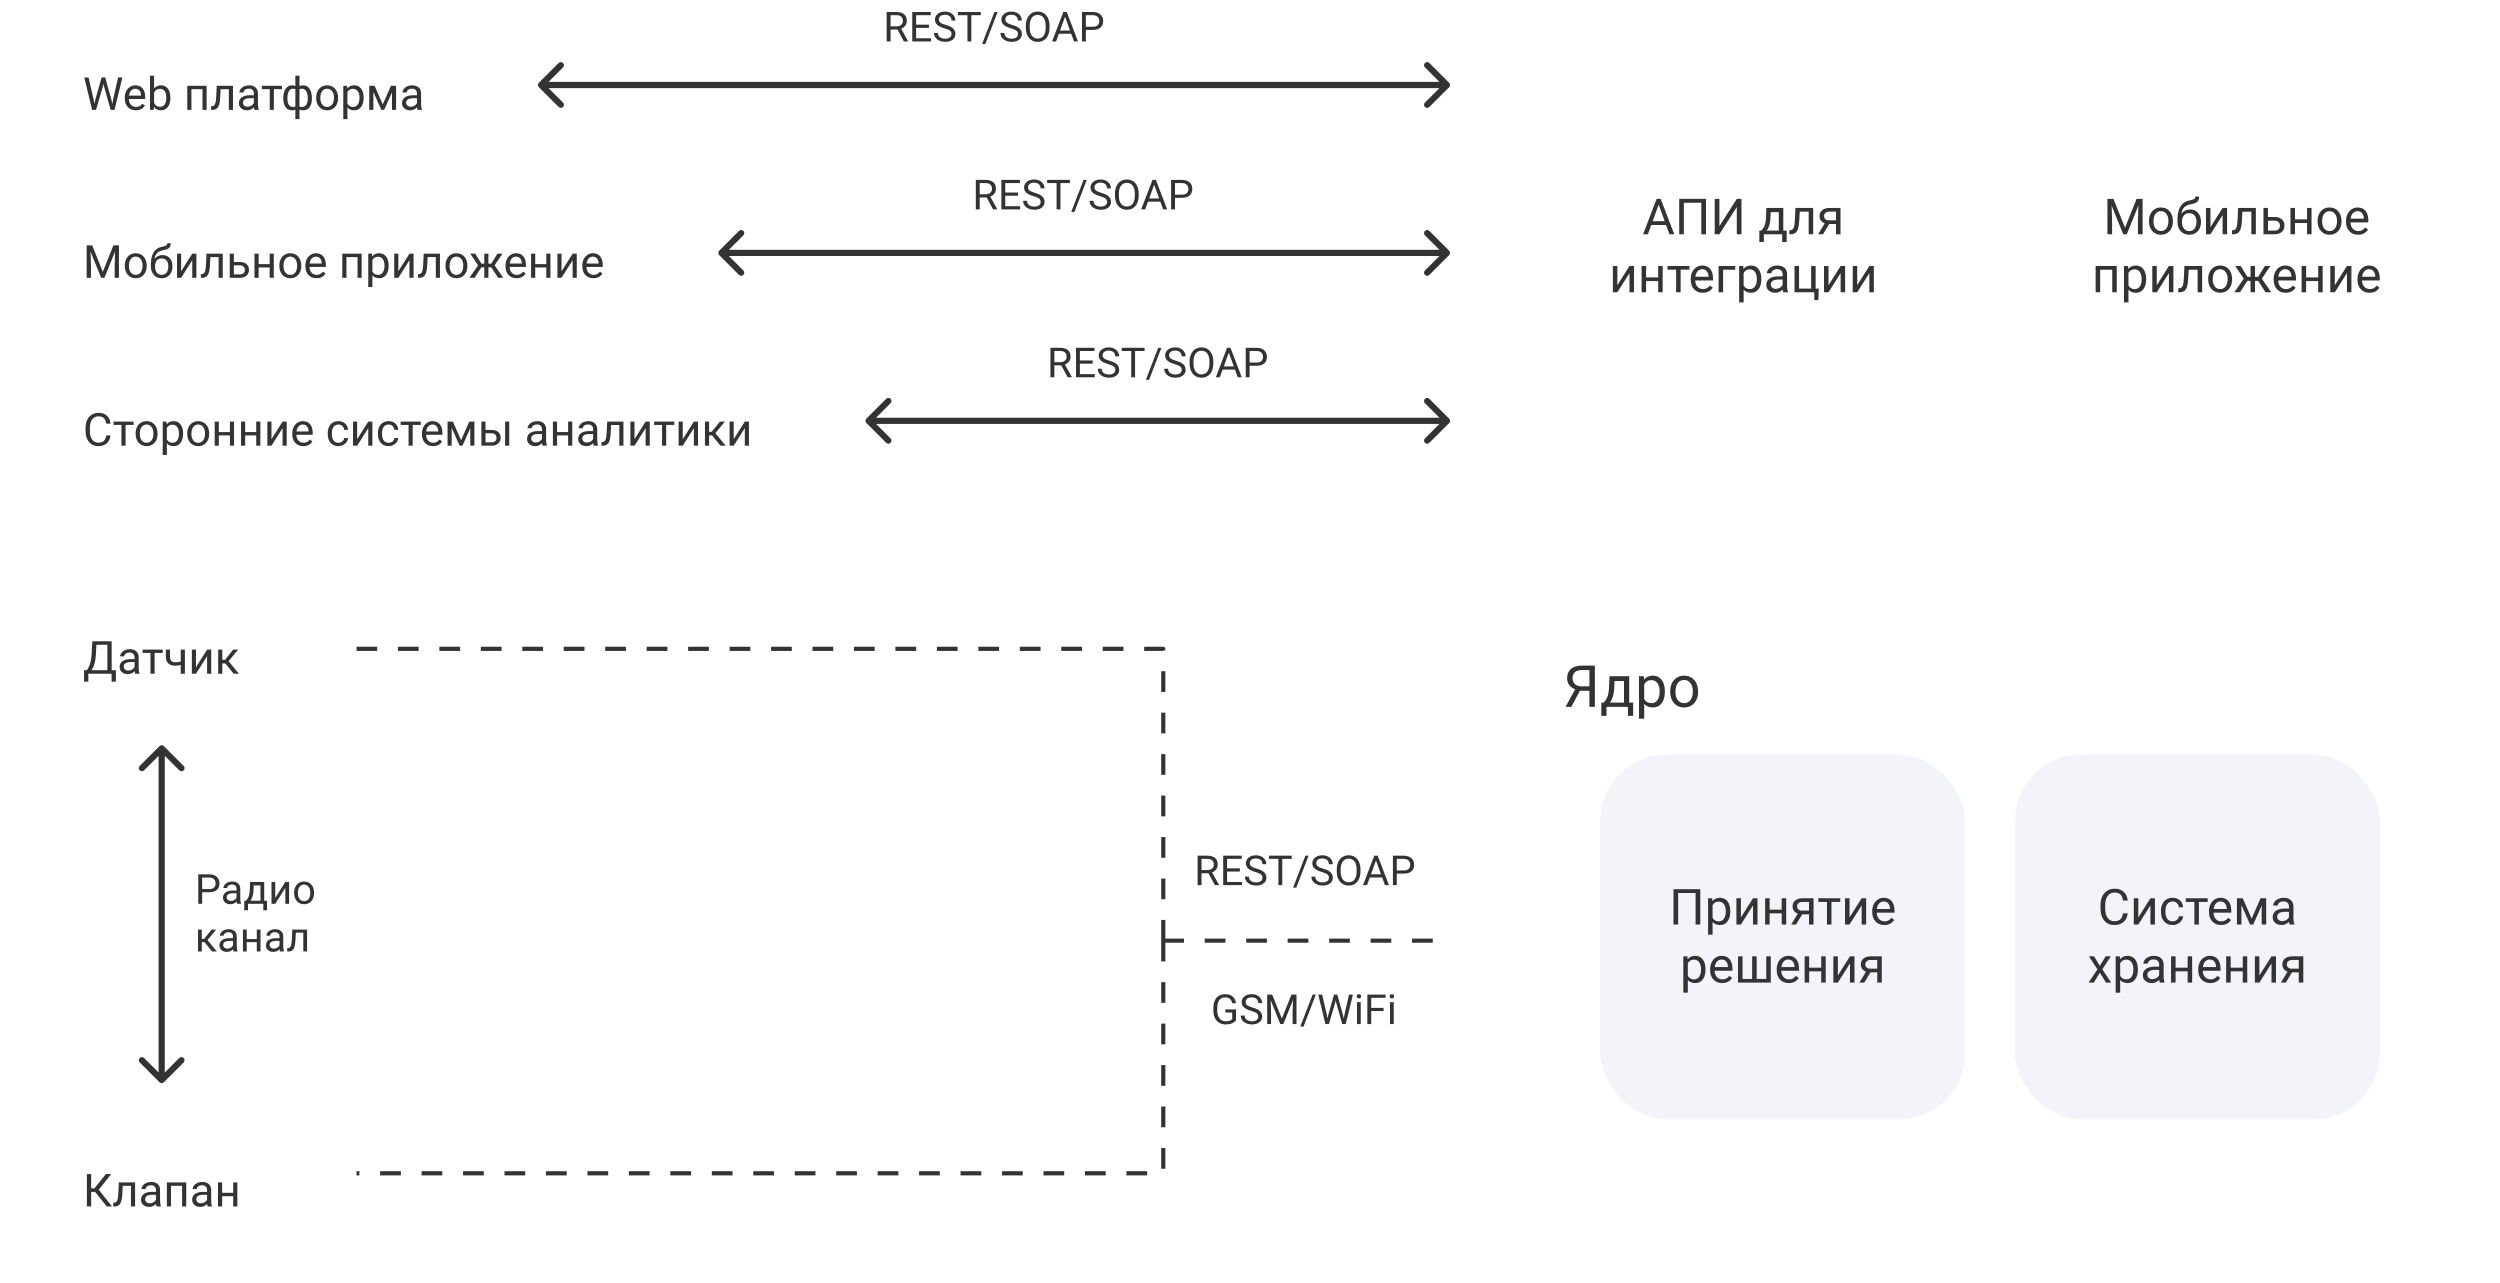 <svg width="1206" height="619" viewBox="0 0 1206 619" fill="none" xmlns="http://www.w3.org/2000/svg">
<g filter="url(#filter0_d_35_2)">
<rect x="16" y="8" width="213" height="58" rx="29" fill="white" shape-rendering="crispEdges"/>
<path d="M45.188 40.069L45.489 42.132L45.93 40.273L49.023 29.359H50.764L53.782 40.273L54.212 42.164L54.545 40.059L56.973 29.359H59.046L55.254 45H53.374L50.151 33.602L49.904 32.41L49.657 33.602L46.316 45H44.437L40.655 29.359H42.718L45.188 40.069ZM65.513 45.215C63.937 45.215 62.655 44.699 61.667 43.668C60.679 42.63 60.185 41.244 60.185 39.511V39.145C60.185 37.992 60.403 36.965 60.84 36.062C61.284 35.153 61.9 34.444 62.688 33.935C63.482 33.42 64.342 33.162 65.266 33.162C66.777 33.162 67.951 33.66 68.789 34.655C69.627 35.651 70.046 37.076 70.046 38.931V39.758H62.172C62.2 40.904 62.533 41.831 63.171 42.54C63.815 43.242 64.632 43.593 65.62 43.593C66.322 43.593 66.916 43.45 67.403 43.163C67.89 42.877 68.316 42.497 68.682 42.024L69.895 42.97C68.921 44.467 67.461 45.215 65.513 45.215ZM65.266 34.795C64.463 34.795 63.79 35.089 63.246 35.676C62.702 36.256 62.365 37.072 62.236 38.125H68.059V37.975C68.001 36.965 67.729 36.184 67.242 35.633C66.755 35.074 66.096 34.795 65.266 34.795ZM82.195 39.317C82.195 41.093 81.787 42.522 80.971 43.603C80.154 44.678 79.059 45.215 77.684 45.215C76.216 45.215 75.08 44.696 74.278 43.657L74.182 45H72.356V28.5H74.343V34.655C75.145 33.66 76.251 33.162 77.662 33.162C79.073 33.162 80.179 33.696 80.981 34.763C81.791 35.83 82.195 37.291 82.195 39.145V39.317ZM80.208 39.092C80.208 37.738 79.947 36.693 79.424 35.955C78.901 35.217 78.149 34.849 77.168 34.849C75.857 34.849 74.916 35.457 74.343 36.675V41.702C74.951 42.92 75.9 43.528 77.189 43.528C78.142 43.528 78.883 43.16 79.413 42.422C79.943 41.684 80.208 40.574 80.208 39.092ZM99.673 45H97.686V35.02H92.336V45H90.338V33.377H99.673V45ZM112.392 33.377V45H110.394V35.02H106.44L106.204 39.371C106.075 41.369 105.739 42.798 105.194 43.657C104.657 44.517 103.801 44.964 102.627 45H101.832V43.249L102.401 43.206C103.046 43.134 103.508 42.762 103.787 42.089C104.066 41.416 104.245 40.17 104.324 38.351L104.539 33.377H112.392ZM122.758 45C122.643 44.771 122.55 44.363 122.479 43.775C121.555 44.735 120.452 45.215 119.17 45.215C118.024 45.215 117.082 44.893 116.345 44.248C115.614 43.596 115.249 42.773 115.249 41.777C115.249 40.567 115.707 39.629 116.624 38.963C117.548 38.29 118.844 37.953 120.513 37.953H122.446V37.04C122.446 36.345 122.239 35.794 121.823 35.386C121.408 34.97 120.796 34.763 119.986 34.763C119.277 34.763 118.683 34.942 118.203 35.3C117.723 35.658 117.483 36.091 117.483 36.6H115.485C115.485 36.02 115.689 35.461 116.098 34.924C116.513 34.38 117.072 33.95 117.773 33.635C118.482 33.32 119.259 33.162 120.104 33.162C121.444 33.162 122.493 33.499 123.252 34.172C124.011 34.838 124.405 35.758 124.434 36.933V42.282C124.434 43.349 124.57 44.198 124.842 44.828V45H122.758ZM119.46 43.485C120.083 43.485 120.674 43.324 121.232 43.002C121.791 42.68 122.196 42.261 122.446 41.745V39.36H120.889C118.454 39.36 117.236 40.073 117.236 41.498C117.236 42.121 117.444 42.608 117.859 42.959C118.275 43.31 118.808 43.485 119.46 43.485ZM136.014 34.988H132.114V45H130.127V34.988H126.303V33.377H136.014V34.988ZM136.658 39.403C136.658 37.463 137.034 35.937 137.786 34.827C138.538 33.717 139.569 33.162 140.88 33.162C141.489 33.162 142.022 33.266 142.48 33.474V28.5H144.468V33.538C144.969 33.287 145.556 33.162 146.229 33.162C147.547 33.162 148.582 33.717 149.334 34.827C150.086 35.937 150.462 37.538 150.462 39.629C150.462 41.34 150.086 42.701 149.334 43.711C148.589 44.721 147.562 45.226 146.251 45.226C145.556 45.226 144.962 45.111 144.468 44.882V49.469H142.48V44.914C142.008 45.122 141.467 45.226 140.858 45.226C139.555 45.226 138.527 44.721 137.775 43.711C137.031 42.701 136.658 41.319 136.658 39.565V39.403ZM148.475 39.403C148.475 37.942 148.224 36.811 147.723 36.009C147.221 35.2 146.53 34.795 145.649 34.795C145.198 34.795 144.804 34.867 144.468 35.01V43.421C144.79 43.543 145.191 43.603 145.671 43.603C146.559 43.603 147.246 43.26 147.733 42.572C148.228 41.885 148.475 40.828 148.475 39.403ZM138.646 39.629C138.646 40.932 138.878 41.921 139.344 42.594C139.809 43.267 140.479 43.603 141.353 43.603C141.768 43.603 142.144 43.539 142.48 43.41V34.977C142.18 34.856 141.811 34.795 141.374 34.795C140.5 34.795 139.827 35.185 139.354 35.966C138.882 36.746 138.646 37.967 138.646 39.629ZM152.524 39.081C152.524 37.942 152.746 36.918 153.19 36.009C153.642 35.099 154.265 34.398 155.06 33.903C155.862 33.409 156.775 33.162 157.799 33.162C159.382 33.162 160.66 33.71 161.634 34.806C162.615 35.901 163.105 37.359 163.105 39.178V39.317C163.105 40.449 162.887 41.466 162.45 42.368C162.021 43.263 161.401 43.962 160.592 44.463C159.79 44.964 158.866 45.215 157.82 45.215C156.245 45.215 154.966 44.667 153.985 43.571C153.011 42.476 152.524 41.025 152.524 39.221V39.081ZM154.522 39.317C154.522 40.606 154.82 41.641 155.414 42.422C156.016 43.203 156.818 43.593 157.82 43.593C158.83 43.593 159.632 43.199 160.227 42.411C160.821 41.616 161.118 40.506 161.118 39.081C161.118 37.806 160.814 36.775 160.205 35.987C159.604 35.192 158.801 34.795 157.799 34.795C156.818 34.795 156.026 35.185 155.425 35.966C154.823 36.746 154.522 37.864 154.522 39.317ZM175.416 39.317C175.416 41.086 175.011 42.511 174.202 43.593C173.393 44.674 172.297 45.215 170.915 45.215C169.504 45.215 168.394 44.767 167.585 43.872V49.469H165.598V33.377H167.413L167.51 34.666C168.319 33.663 169.443 33.162 170.883 33.162C172.279 33.162 173.382 33.688 174.191 34.741C175.008 35.794 175.416 37.258 175.416 39.135V39.317ZM173.429 39.092C173.429 37.781 173.149 36.746 172.591 35.987C172.032 35.228 171.266 34.849 170.292 34.849C169.089 34.849 168.187 35.382 167.585 36.449V42.003C168.179 43.063 169.089 43.593 170.313 43.593C171.266 43.593 172.021 43.217 172.58 42.465C173.146 41.706 173.429 40.581 173.429 39.092ZM184.644 42.368L188.597 33.377H191.078V45H189.091V36.546L185.331 45H183.956L180.121 36.363V45H178.134V33.377H180.712L184.644 42.368ZM201.455 45C201.34 44.771 201.247 44.363 201.176 43.775C200.252 44.735 199.149 45.215 197.867 45.215C196.721 45.215 195.78 44.893 195.042 44.248C194.312 43.596 193.946 42.773 193.946 41.777C193.946 40.567 194.405 39.629 195.321 38.963C196.245 38.29 197.541 37.953 199.21 37.953H201.144V37.04C201.144 36.345 200.936 35.794 200.521 35.386C200.105 34.97 199.493 34.763 198.684 34.763C197.975 34.763 197.38 34.942 196.9 35.3C196.421 35.658 196.181 36.091 196.181 36.6H194.183C194.183 36.02 194.387 35.461 194.795 34.924C195.21 34.38 195.769 33.95 196.471 33.635C197.18 33.32 197.957 33.162 198.802 33.162C200.141 33.162 201.19 33.499 201.949 34.172C202.708 34.838 203.102 35.758 203.131 36.933V42.282C203.131 43.349 203.267 44.198 203.539 44.828V45H201.455ZM198.157 43.485C198.78 43.485 199.371 43.324 199.93 43.002C200.488 42.68 200.893 42.261 201.144 41.745V39.36H199.586C197.151 39.36 195.934 40.073 195.934 41.498C195.934 42.121 196.141 42.608 196.557 42.959C196.972 43.31 197.506 43.485 198.157 43.485Z" fill="#333333"/>
</g>
<g filter="url(#filter1_d_35_2)">
<rect x="16" y="89" width="300" height="58" rx="29" fill="white" shape-rendering="crispEdges"/>
<path d="M44.48 110.359L49.593 123.121L54.706 110.359H57.381V126H55.318V119.909L55.512 113.335L50.377 126H48.798L43.674 113.367L43.878 119.909V126H41.815V110.359H44.48ZM60.185 120.081C60.185 118.942 60.407 117.918 60.851 117.009C61.302 116.099 61.925 115.397 62.72 114.903C63.522 114.409 64.435 114.162 65.459 114.162C67.042 114.162 68.32 114.71 69.294 115.806C70.275 116.901 70.766 118.359 70.766 120.178V120.317C70.766 121.449 70.547 122.466 70.11 123.368C69.681 124.263 69.061 124.962 68.252 125.463C67.45 125.964 66.526 126.215 65.481 126.215C63.905 126.215 62.627 125.667 61.645 124.571C60.672 123.476 60.185 122.025 60.185 120.221V120.081ZM62.183 120.317C62.183 121.606 62.48 122.641 63.074 123.422C63.676 124.202 64.478 124.593 65.481 124.593C66.49 124.593 67.292 124.199 67.887 123.411C68.481 122.616 68.778 121.506 68.778 120.081C68.778 118.806 68.474 117.775 67.865 116.987C67.264 116.192 66.462 115.795 65.459 115.795C64.478 115.795 63.687 116.185 63.085 116.966C62.483 117.746 62.183 118.864 62.183 120.317ZM78.36 115.043C79.821 115.043 80.989 115.534 81.862 116.515C82.743 117.489 83.184 118.774 83.184 120.371V120.554C83.184 121.649 82.972 122.631 82.55 123.497C82.127 124.356 81.519 125.026 80.724 125.506C79.936 125.979 79.026 126.215 77.995 126.215C76.434 126.215 75.177 125.696 74.225 124.657C73.272 123.612 72.796 122.212 72.796 120.457V119.49C72.796 117.048 73.247 115.107 74.149 113.668C75.059 112.229 76.398 111.351 78.167 111.036C79.17 110.857 79.846 110.639 80.197 110.381C80.548 110.123 80.724 109.769 80.724 109.317H82.356C82.356 110.213 82.152 110.911 81.744 111.412C81.343 111.913 80.699 112.268 79.811 112.476L78.328 112.809C77.147 113.088 76.258 113.561 75.664 114.227C75.077 114.885 74.694 115.766 74.515 116.869C75.567 115.652 76.849 115.043 78.36 115.043ZM77.974 116.676C77 116.676 76.226 117.005 75.653 117.664C75.08 118.316 74.794 119.222 74.794 120.382V120.554C74.794 121.8 75.08 122.788 75.653 123.519C76.233 124.242 77.014 124.604 77.995 124.604C78.983 124.604 79.764 124.238 80.337 123.508C80.91 122.777 81.196 121.71 81.196 120.307C81.196 119.211 80.906 118.334 80.326 117.675C79.753 117.009 78.969 116.676 77.974 116.676ZM92.744 114.377H94.731V126H92.744V117.524L87.384 126H85.397V114.377H87.384V122.863L92.744 114.377ZM107.45 114.377V126H105.452V116.021H101.499L101.263 120.371C101.134 122.369 100.797 123.798 100.253 124.657C99.716 125.517 98.86 125.964 97.686 126H96.891V124.249L97.46 124.206C98.105 124.134 98.566 123.762 98.846 123.089C99.125 122.416 99.304 121.17 99.383 119.351L99.598 114.377H107.45ZM112.811 118.384H115.829C117.147 118.398 118.189 118.742 118.955 119.415C119.721 120.088 120.104 121.001 120.104 122.154C120.104 123.314 119.711 124.245 118.923 124.947C118.135 125.649 117.075 126 115.743 126H110.823V114.377H112.811V118.384ZM112.811 120.006V124.378H115.765C116.509 124.378 117.086 124.188 117.494 123.809C117.902 123.422 118.106 122.896 118.106 122.229C118.106 121.585 117.906 121.059 117.505 120.65C117.111 120.235 116.556 120.02 115.84 120.006H112.811ZM132.082 126H130.095V121.037H124.756V126H122.758V114.377H124.756V119.415H130.095V114.377H132.082V126ZM134.757 120.081C134.757 118.942 134.979 117.918 135.423 117.009C135.874 116.099 136.497 115.397 137.292 114.903C138.094 114.409 139.007 114.162 140.031 114.162C141.614 114.162 142.892 114.71 143.866 115.806C144.847 116.901 145.338 118.359 145.338 120.178V120.317C145.338 121.449 145.119 122.466 144.683 123.368C144.253 124.263 143.633 124.962 142.824 125.463C142.022 125.964 141.098 126.215 140.053 126.215C138.477 126.215 137.199 125.667 136.218 124.571C135.244 123.476 134.757 122.025 134.757 120.221V120.081ZM136.755 120.317C136.755 121.606 137.052 122.641 137.646 123.422C138.248 124.202 139.05 124.593 140.053 124.593C141.062 124.593 141.865 124.199 142.459 123.411C143.053 122.616 143.351 121.506 143.351 120.081C143.351 118.806 143.046 117.775 142.438 116.987C141.836 116.192 141.034 115.795 140.031 115.795C139.05 115.795 138.259 116.185 137.657 116.966C137.056 117.746 136.755 118.864 136.755 120.317ZM152.653 126.215C151.078 126.215 149.796 125.699 148.808 124.668C147.819 123.63 147.325 122.244 147.325 120.511V120.146C147.325 118.993 147.544 117.965 147.98 117.062C148.424 116.153 149.04 115.444 149.828 114.936C150.623 114.42 151.482 114.162 152.406 114.162C153.917 114.162 155.092 114.66 155.93 115.655C156.768 116.651 157.187 118.076 157.187 119.931V120.758H149.312C149.341 121.904 149.674 122.831 150.312 123.54C150.956 124.242 151.772 124.593 152.761 124.593C153.463 124.593 154.057 124.45 154.544 124.163C155.031 123.877 155.457 123.497 155.822 123.024L157.036 123.97C156.062 125.466 154.601 126.215 152.653 126.215ZM152.406 115.795C151.604 115.795 150.931 116.089 150.387 116.676C149.842 117.256 149.506 118.072 149.377 119.125H155.199V118.975C155.142 117.965 154.87 117.184 154.383 116.633C153.896 116.074 153.237 115.795 152.406 115.795ZM174.46 126H172.473V116.021H167.123V126H165.125V114.377H174.46V126ZM187.469 120.317C187.469 122.086 187.064 123.511 186.255 124.593C185.446 125.674 184.35 126.215 182.968 126.215C181.557 126.215 180.447 125.767 179.638 124.872V130.469H177.65V114.377H179.466L179.562 115.666C180.372 114.663 181.496 114.162 182.936 114.162C184.332 114.162 185.435 114.688 186.244 115.741C187.061 116.794 187.469 118.258 187.469 120.135V120.317ZM185.481 120.092C185.481 118.781 185.202 117.746 184.644 116.987C184.085 116.228 183.319 115.849 182.345 115.849C181.142 115.849 180.239 116.382 179.638 117.449V123.003C180.232 124.063 181.142 124.593 182.366 124.593C183.319 124.593 184.074 124.217 184.633 123.465C185.199 122.706 185.481 121.581 185.481 120.092ZM197.523 114.377H199.511V126H197.523V117.524L192.163 126H190.176V114.377H192.163V122.863L197.523 114.377ZM212.229 114.377V126H210.231V116.021H206.278L206.042 120.371C205.913 122.369 205.576 123.798 205.032 124.657C204.495 125.517 203.639 125.964 202.465 126H201.67V124.249L202.239 124.206C202.884 124.134 203.346 123.762 203.625 123.089C203.904 122.416 204.083 121.17 204.162 119.351L204.377 114.377H212.229ZM214.894 120.081C214.894 118.942 215.116 117.918 215.56 117.009C216.011 116.099 216.634 115.397 217.429 114.903C218.231 114.409 219.144 114.162 220.168 114.162C221.751 114.162 223.029 114.71 224.003 115.806C224.984 116.901 225.475 118.359 225.475 120.178V120.317C225.475 121.449 225.256 122.466 224.819 123.368C224.39 124.263 223.77 124.962 222.961 125.463C222.159 125.964 221.235 126.215 220.189 126.215C218.614 126.215 217.336 125.667 216.354 124.571C215.381 123.476 214.894 122.025 214.894 120.221V120.081ZM216.892 120.317C216.892 121.606 217.189 122.641 217.783 123.422C218.385 124.202 219.187 124.593 220.189 124.593C221.199 124.593 222.001 124.199 222.596 123.411C223.19 122.616 223.487 121.506 223.487 120.081C223.487 118.806 223.183 117.775 222.574 116.987C221.973 116.192 221.171 115.795 220.168 115.795C219.187 115.795 218.396 116.185 217.794 116.966C217.192 117.746 216.892 118.864 216.892 120.317ZM237.001 120.951H235.604V126H233.617V120.951H232.221L228.966 126H226.452L230.609 119.984L226.85 114.377H229.256L232.253 119.189H233.617V114.377H235.604V119.189H236.958L239.977 114.377H242.383L238.612 119.995L242.77 126H240.256L237.001 120.951ZM249.183 126.215C247.607 126.215 246.325 125.699 245.337 124.668C244.349 123.63 243.854 122.244 243.854 120.511V120.146C243.854 118.993 244.073 117.965 244.51 117.062C244.954 116.153 245.57 115.444 246.357 114.936C247.152 114.42 248.012 114.162 248.936 114.162C250.447 114.162 251.621 114.66 252.459 115.655C253.297 116.651 253.716 118.076 253.716 119.931V120.758H245.842C245.87 121.904 246.203 122.831 246.841 123.54C247.485 124.242 248.302 124.593 249.29 124.593C249.992 124.593 250.586 124.45 251.073 124.163C251.56 123.877 251.986 123.497 252.352 123.024L253.565 123.97C252.591 125.466 251.131 126.215 249.183 126.215ZM248.936 115.795C248.133 115.795 247.46 116.089 246.916 116.676C246.372 117.256 246.035 118.072 245.906 119.125H251.729V118.975C251.671 117.965 251.399 117.184 250.912 116.633C250.425 116.074 249.766 115.795 248.936 115.795ZM265.521 126H263.534V121.037H258.195V126H256.197V114.377H258.195V119.415H263.534V114.377H265.521V126ZM276.242 114.377H278.229V126H276.242V117.524L270.882 126H268.895V114.377H270.882V122.863L276.242 114.377ZM286.243 126.215C284.668 126.215 283.386 125.699 282.397 124.668C281.409 123.63 280.915 122.244 280.915 120.511V120.146C280.915 118.993 281.133 117.965 281.57 117.062C282.014 116.153 282.63 115.444 283.418 114.936C284.213 114.42 285.072 114.162 285.996 114.162C287.507 114.162 288.682 114.66 289.52 115.655C290.357 116.651 290.776 118.076 290.776 119.931V120.758H282.902C282.931 121.904 283.264 122.831 283.901 123.54C284.546 124.242 285.362 124.593 286.351 124.593C287.052 124.593 287.647 124.45 288.134 124.163C288.621 123.877 289.047 123.497 289.412 123.024L290.626 123.97C289.652 125.466 288.191 126.215 286.243 126.215ZM285.996 115.795C285.194 115.795 284.521 116.089 283.977 116.676C283.432 117.256 283.096 118.072 282.967 119.125H288.789V118.975C288.732 117.965 288.46 117.184 287.973 116.633C287.486 116.074 286.827 115.795 285.996 115.795Z" fill="#333333"/>
</g>
<g filter="url(#filter2_d_35_2)">
<rect x="16" y="170" width="371" height="58" rx="29" fill="white" shape-rendering="crispEdges"/>
<path d="M53.32 202.037C53.127 203.691 52.515 204.97 51.483 205.872C50.459 206.767 49.095 207.215 47.391 207.215C45.543 207.215 44.06 206.552 42.943 205.228C41.833 203.903 41.278 202.13 41.278 199.91V198.406C41.278 196.952 41.536 195.674 42.052 194.571C42.575 193.468 43.312 192.623 44.265 192.036C45.217 191.442 46.32 191.145 47.573 191.145C49.235 191.145 50.567 191.61 51.569 192.541C52.572 193.465 53.156 194.747 53.32 196.387H51.247C51.068 195.141 50.678 194.238 50.076 193.68C49.482 193.121 48.648 192.842 47.573 192.842C46.255 192.842 45.221 193.329 44.469 194.303C43.724 195.277 43.352 196.662 43.352 198.46V199.975C43.352 201.672 43.706 203.022 44.415 204.024C45.124 205.027 46.116 205.528 47.391 205.528C48.536 205.528 49.414 205.271 50.023 204.755C50.638 204.232 51.047 203.326 51.247 202.037H53.32ZM64.471 196.988H60.571V207H58.584V196.988H54.76V195.377H64.471V196.988ZM65.427 201.081C65.427 199.942 65.649 198.918 66.093 198.009C66.544 197.099 67.167 196.397 67.962 195.903C68.764 195.409 69.677 195.162 70.701 195.162C72.284 195.162 73.562 195.71 74.536 196.806C75.517 197.901 76.008 199.359 76.008 201.178V201.317C76.008 202.449 75.789 203.466 75.353 204.368C74.923 205.263 74.303 205.962 73.494 206.463C72.692 206.964 71.768 207.215 70.723 207.215C69.147 207.215 67.869 206.667 66.888 205.571C65.914 204.476 65.427 203.025 65.427 201.221V201.081ZM67.425 201.317C67.425 202.606 67.722 203.641 68.316 204.422C68.918 205.202 69.72 205.593 70.723 205.593C71.732 205.593 72.534 205.199 73.129 204.411C73.723 203.616 74.02 202.506 74.02 201.081C74.02 199.806 73.716 198.775 73.107 197.987C72.506 197.192 71.704 196.795 70.701 196.795C69.72 196.795 68.929 197.185 68.327 197.966C67.726 198.746 67.425 199.864 67.425 201.317ZM88.318 201.317C88.318 203.086 87.914 204.511 87.105 205.593C86.295 206.674 85.2 207.215 83.817 207.215C82.407 207.215 81.296 206.767 80.487 205.872V211.469H78.5V195.377H80.315L80.412 196.666C81.221 195.663 82.346 195.162 83.785 195.162C85.182 195.162 86.284 195.688 87.094 196.741C87.91 197.794 88.318 199.258 88.318 201.135V201.317ZM86.331 201.092C86.331 199.781 86.052 198.746 85.493 197.987C84.935 197.228 84.168 196.849 83.194 196.849C81.991 196.849 81.089 197.382 80.487 198.449V204.003C81.082 205.063 81.991 205.593 83.216 205.593C84.168 205.593 84.924 205.217 85.482 204.465C86.048 203.706 86.331 202.581 86.331 201.092ZM90.327 201.081C90.327 199.942 90.549 198.918 90.993 198.009C91.444 197.099 92.067 196.397 92.862 195.903C93.664 195.409 94.578 195.162 95.602 195.162C97.184 195.162 98.463 195.71 99.436 196.806C100.418 197.901 100.908 199.359 100.908 201.178V201.317C100.908 202.449 100.69 203.466 100.253 204.368C99.823 205.263 99.204 205.962 98.394 206.463C97.592 206.964 96.669 207.215 95.623 207.215C94.047 207.215 92.769 206.667 91.788 205.571C90.814 204.476 90.327 203.025 90.327 201.221V201.081ZM92.325 201.317C92.325 202.606 92.622 203.641 93.217 204.422C93.818 205.202 94.62 205.593 95.623 205.593C96.633 205.593 97.435 205.199 98.029 204.411C98.624 203.616 98.921 202.506 98.921 201.081C98.921 199.806 98.617 198.775 98.008 197.987C97.406 197.192 96.604 196.795 95.602 196.795C94.62 196.795 93.829 197.185 93.228 197.966C92.626 198.746 92.325 199.864 92.325 201.317ZM112.896 207H110.909V202.037H105.57V207H103.572V195.377H105.57V200.415H110.909V195.377H112.896V207ZM125.594 207H123.606V202.037H118.268V207H116.27V195.377H118.268V200.415H123.606V195.377H125.594V207ZM136.314 195.377H138.302V207H136.314V198.524L130.954 207H128.967V195.377H130.954V203.863L136.314 195.377ZM146.315 207.215C144.74 207.215 143.458 206.699 142.47 205.668C141.481 204.63 140.987 203.244 140.987 201.511V201.146C140.987 199.993 141.206 198.965 141.643 198.062C142.087 197.153 142.702 196.444 143.49 195.936C144.285 195.42 145.145 195.162 146.068 195.162C147.579 195.162 148.754 195.66 149.592 196.655C150.43 197.651 150.849 199.076 150.849 200.931V201.758H142.975C143.003 202.904 143.336 203.831 143.974 204.54C144.618 205.242 145.435 205.593 146.423 205.593C147.125 205.593 147.719 205.45 148.206 205.163C148.693 204.877 149.119 204.497 149.484 204.024L150.698 204.97C149.724 206.466 148.263 207.215 146.315 207.215ZM146.068 196.795C145.266 196.795 144.593 197.089 144.049 197.676C143.505 198.256 143.168 199.072 143.039 200.125H148.861V199.975C148.804 198.965 148.532 198.184 148.045 197.633C147.558 197.074 146.899 196.795 146.068 196.795ZM163.277 205.593C163.986 205.593 164.606 205.378 165.136 204.948C165.666 204.519 165.959 203.981 166.017 203.337H167.896C167.861 204.003 167.632 204.637 167.209 205.238C166.786 205.84 166.221 206.32 165.512 206.678C164.81 207.036 164.065 207.215 163.277 207.215C161.695 207.215 160.434 206.688 159.496 205.636C158.565 204.576 158.1 203.129 158.1 201.296V200.963C158.1 199.831 158.307 198.825 158.723 197.944C159.138 197.063 159.732 196.38 160.506 195.893C161.286 195.406 162.207 195.162 163.267 195.162C164.57 195.162 165.651 195.552 166.511 196.333C167.377 197.114 167.839 198.127 167.896 199.373H166.017C165.959 198.621 165.673 198.005 165.157 197.525C164.649 197.038 164.019 196.795 163.267 196.795C162.257 196.795 161.473 197.16 160.914 197.891C160.363 198.614 160.087 199.663 160.087 201.038V201.414C160.087 202.753 160.363 203.785 160.914 204.508C161.465 205.231 162.253 205.593 163.277 205.593ZM177.65 195.377H179.638V207H177.65V198.524L172.29 207H170.303V195.377H172.29V203.863L177.65 195.377ZM187.49 205.593C188.199 205.593 188.819 205.378 189.349 204.948C189.879 204.519 190.172 203.981 190.229 203.337H192.109C192.074 204.003 191.844 204.637 191.422 205.238C190.999 205.84 190.434 206.32 189.725 206.678C189.023 207.036 188.278 207.215 187.49 207.215C185.908 207.215 184.647 206.688 183.709 205.636C182.778 204.576 182.312 203.129 182.312 201.296V200.963C182.312 199.831 182.52 198.825 182.936 197.944C183.351 197.063 183.945 196.38 184.719 195.893C185.499 195.406 186.42 195.162 187.479 195.162C188.783 195.162 189.864 195.552 190.724 196.333C191.59 197.114 192.052 198.127 192.109 199.373H190.229C190.172 198.621 189.886 198.005 189.37 197.525C188.862 197.038 188.231 196.795 187.479 196.795C186.47 196.795 185.686 197.16 185.127 197.891C184.576 198.614 184.3 199.663 184.3 201.038V201.414C184.3 202.753 184.576 203.785 185.127 204.508C185.678 205.231 186.466 205.593 187.49 205.593ZM202.98 196.988H199.081V207H197.094V196.988H193.27V195.377H202.98V196.988ZM208.878 207.215C207.302 207.215 206.021 206.699 205.032 205.668C204.044 204.63 203.55 203.244 203.55 201.511V201.146C203.55 199.993 203.768 198.965 204.205 198.062C204.649 197.153 205.265 196.444 206.053 195.936C206.848 195.42 207.707 195.162 208.631 195.162C210.142 195.162 211.316 195.66 212.154 196.655C212.992 197.651 213.411 199.076 213.411 200.931V201.758H205.537C205.566 202.904 205.899 203.831 206.536 204.54C207.181 205.242 207.997 205.593 208.985 205.593C209.687 205.593 210.282 205.45 210.769 205.163C211.256 204.877 211.682 204.497 212.047 204.024L213.261 204.97C212.287 206.466 210.826 207.215 208.878 207.215ZM208.631 196.795C207.829 196.795 207.156 197.089 206.611 197.676C206.067 198.256 205.73 199.072 205.602 200.125H211.424V199.975C211.367 198.965 211.094 198.184 210.607 197.633C210.12 197.074 209.462 196.795 208.631 196.795ZM222.413 204.368L226.366 195.377H228.848V207H226.86V198.546L223.101 207H221.726L217.891 198.363V207H215.903V195.377H218.481L222.413 204.368ZM234.219 199.384H237.237C238.555 199.398 239.597 199.742 240.363 200.415C241.13 201.088 241.513 202.001 241.513 203.154C241.513 204.314 241.119 205.245 240.331 205.947C239.543 206.649 238.483 207 237.151 207H232.231V195.377H234.219V199.384ZM245.659 207H243.661V195.377H245.659V207ZM234.219 201.006V205.378H237.173C237.918 205.378 238.494 205.188 238.902 204.809C239.311 204.422 239.515 203.896 239.515 203.229C239.515 202.585 239.314 202.059 238.913 201.65C238.519 201.235 237.964 201.02 237.248 201.006H234.219ZM261.762 207C261.647 206.771 261.554 206.363 261.482 205.775C260.559 206.735 259.456 207.215 258.174 207.215C257.028 207.215 256.086 206.893 255.349 206.248C254.618 205.596 254.253 204.773 254.253 203.777C254.253 202.567 254.711 201.629 255.628 200.963C256.552 200.29 257.848 199.953 259.517 199.953H261.45V199.04C261.45 198.345 261.243 197.794 260.827 197.386C260.412 196.97 259.799 196.763 258.99 196.763C258.281 196.763 257.687 196.942 257.207 197.3C256.727 197.658 256.487 198.091 256.487 198.6H254.489C254.489 198.02 254.693 197.461 255.102 196.924C255.517 196.38 256.076 195.95 256.777 195.635C257.486 195.32 258.263 195.162 259.108 195.162C260.448 195.162 261.497 195.499 262.256 196.172C263.015 196.838 263.409 197.758 263.438 198.933V204.282C263.438 205.349 263.574 206.198 263.846 206.828V207H261.762ZM258.464 205.485C259.087 205.485 259.678 205.324 260.236 205.002C260.795 204.68 261.2 204.261 261.45 203.745V201.36H259.893C257.458 201.36 256.24 202.073 256.24 203.498C256.24 204.121 256.448 204.608 256.863 204.959C257.279 205.31 257.812 205.485 258.464 205.485ZM276.049 207H274.062V202.037H268.723V207H266.725V195.377H268.723V200.415H274.062V195.377H276.049V207ZM286.426 207C286.311 206.771 286.218 206.363 286.146 205.775C285.223 206.735 284.12 207.215 282.838 207.215C281.692 207.215 280.75 206.893 280.013 206.248C279.282 205.596 278.917 204.773 278.917 203.777C278.917 202.567 279.375 201.629 280.292 200.963C281.216 200.29 282.512 199.953 284.181 199.953H286.114V199.04C286.114 198.345 285.907 197.794 285.491 197.386C285.076 196.97 284.464 196.763 283.654 196.763C282.945 196.763 282.351 196.942 281.871 197.3C281.391 197.658 281.151 198.091 281.151 198.6H279.153C279.153 198.02 279.357 197.461 279.766 196.924C280.181 196.38 280.74 195.95 281.441 195.635C282.15 195.32 282.927 195.162 283.772 195.162C285.112 195.162 286.161 195.499 286.92 196.172C287.679 196.838 288.073 197.758 288.102 198.933V204.282C288.102 205.349 288.238 206.198 288.51 206.828V207H286.426ZM283.128 205.485C283.751 205.485 284.342 205.324 284.9 205.002C285.459 204.68 285.864 204.261 286.114 203.745V201.36H284.557C282.122 201.36 280.904 202.073 280.904 203.498C280.904 204.121 281.112 204.608 281.527 204.959C281.943 205.31 282.476 205.485 283.128 205.485ZM300.745 195.377V207H298.747V197.021H294.794L294.558 201.371C294.429 203.369 294.092 204.798 293.548 205.657C293.011 206.517 292.155 206.964 290.98 207H290.186V205.249L290.755 205.206C291.399 205.134 291.861 204.762 292.141 204.089C292.42 203.416 292.599 202.17 292.678 200.351L292.893 195.377H300.745ZM311.455 195.377H313.442V207H311.455V198.524L306.095 207H304.107V195.377H306.095V203.863L311.455 195.377ZM325.27 196.988H321.37V207H319.383V196.988H315.559V195.377H325.27V196.988ZM334.723 195.377H336.71V207H334.723V198.524L329.362 207H327.375V195.377H329.362V203.863L334.723 195.377ZM343.521 202.048H342.07V207H340.072V195.377H342.07V200.297H343.37L347.28 195.377H349.687L345.089 200.963L350.073 207H347.549L343.521 202.048ZM359.301 195.377H361.288V207H359.301V198.524L353.94 207H351.953V195.377H353.94V203.863L359.301 195.377Z" fill="#333333"/>
</g>
<path d="M259.939 39.939C259.354 40.525 259.354 41.475 259.939 42.061L269.485 51.607C270.071 52.192 271.021 52.192 271.607 51.607C272.192 51.021 272.192 50.071 271.607 49.485L263.121 41L271.607 32.515C272.192 31.929 272.192 30.979 271.607 30.393C271.021 29.808 270.071 29.808 269.485 30.393L259.939 39.939ZM699.061 42.061C699.646 41.475 699.646 40.525 699.061 39.939L689.515 30.393C688.929 29.808 687.979 29.808 687.393 30.393C686.808 30.979 686.808 31.929 687.393 32.515L695.879 41L687.393 49.485C686.808 50.071 686.808 51.021 687.393 51.607C687.979 52.192 688.929 52.192 689.515 51.607L699.061 42.061ZM261 42.5L698 42.5L698 39.5L261 39.5L261 42.5Z" fill="#333333"/>
<path d="M346.939 120.939C346.354 121.525 346.354 122.475 346.939 123.061L356.485 132.607C357.071 133.192 358.021 133.192 358.607 132.607C359.192 132.021 359.192 131.071 358.607 130.485L350.121 122L358.607 113.515C359.192 112.929 359.192 111.979 358.607 111.393C358.021 110.808 357.071 110.808 356.485 111.393L346.939 120.939ZM699.061 123.061C699.646 122.475 699.646 121.525 699.061 120.939L689.515 111.393C688.929 110.808 687.979 110.808 687.393 111.393C686.808 111.979 686.808 112.929 687.393 113.515L695.879 122L687.393 130.485C686.808 131.071 686.808 132.021 687.393 132.607C687.979 133.192 688.929 133.192 689.515 132.607L699.061 123.061ZM348 123.5L698 123.5L698 120.5L348 120.5L348 123.5Z" fill="#333333"/>
<path d="M417.939 201.939C417.354 202.525 417.354 203.475 417.939 204.061L427.485 213.607C428.071 214.192 429.021 214.192 429.607 213.607C430.192 213.021 430.192 212.071 429.607 211.485L421.121 203L429.607 194.515C430.192 193.929 430.192 192.979 429.607 192.393C429.021 191.808 428.071 191.808 427.485 192.393L417.939 201.939ZM699.061 204.061C699.646 203.475 699.646 202.525 699.061 201.939L689.515 192.393C688.929 191.808 687.979 191.808 687.393 192.393C686.808 192.979 686.808 193.929 687.393 194.515L695.879 203L687.393 211.485C686.808 212.071 686.808 213.021 687.393 213.607C687.979 214.192 688.929 214.192 689.515 213.607L699.061 204.061ZM419 204.5L698 204.5L698 201.5L419 201.5L419 204.5Z" fill="#333333"/>
<g filter="url(#filter3_d_35_2)">
<rect x="730" y="8" width="222" height="222" rx="32" fill="white"/>
</g>
<g filter="url(#filter4_d_35_2)">
<rect x="968" y="8" width="222" height="222" rx="32" fill="white"/>
</g>
<path d="M803.711 108.547H796.562L794.957 113H792.637L799.152 95.938H801.121L807.648 113H805.34L803.711 108.547ZM797.242 106.695H803.043L800.137 98.715L797.242 106.695ZM822.977 113H820.715V97.789H812.301V113H810.051V95.938H822.977V113ZM837.836 95.938H840.086V113H837.836V99.852L829.434 113H827.172V95.938H829.434V109.086L837.836 95.938ZM849.695 111.23L850.445 110.305C851.289 109.211 851.77 107.57 851.887 105.383L852.086 100.32H860.254V111.23H861.883V116.727H859.715V113H850.867V116.727H848.699L848.711 111.23H849.695ZM852.262 111.23H858.086V102.324H854.184L854.055 105.348C853.922 107.871 853.324 109.832 852.262 111.23ZM874.68 100.32V113H872.5V102.113H868.188L867.93 106.859C867.789 109.039 867.422 110.598 866.828 111.535C866.242 112.473 865.309 112.961 864.027 113H863.16V111.09L863.781 111.043C864.484 110.965 864.988 110.559 865.293 109.824C865.598 109.09 865.793 107.73 865.879 105.746L866.113 100.32H874.68ZM887.852 100.32V113H885.672V108.066H882.402L879.414 113H877.07L880.258 107.738C879.445 107.441 878.82 106.984 878.383 106.367C877.953 105.742 877.738 105.016 877.738 104.188C877.738 103.031 878.172 102.102 879.039 101.398C879.906 100.688 881.066 100.328 882.52 100.32H887.852ZM879.918 104.211C879.918 104.828 880.129 105.328 880.551 105.711C880.973 106.086 881.531 106.277 882.227 106.285H885.672V102.078H882.555C881.75 102.078 881.109 102.277 880.633 102.676C880.156 103.066 879.918 103.578 879.918 104.211ZM786.062 128.32H788.23V141H786.062V131.754L780.215 141H778.047V128.32H780.215V137.578L786.062 128.32ZM802.07 141H799.902V135.586H794.078V141H791.898V128.32H794.078V133.816H799.902V128.32H802.07V141ZM814.984 130.078H810.73V141H808.562V130.078H804.391V128.32H814.984V130.078ZM821.418 141.234C819.699 141.234 818.301 140.672 817.223 139.547C816.145 138.414 815.605 136.902 815.605 135.012V134.613C815.605 133.355 815.844 132.234 816.32 131.25C816.805 130.258 817.477 129.484 818.336 128.93C819.203 128.367 820.141 128.086 821.148 128.086C822.797 128.086 824.078 128.629 824.992 129.715C825.906 130.801 826.363 132.355 826.363 134.379V135.281H817.773C817.805 136.531 818.168 137.543 818.863 138.316C819.566 139.082 820.457 139.465 821.535 139.465C822.301 139.465 822.949 139.309 823.48 138.996C824.012 138.684 824.477 138.27 824.875 137.754L826.199 138.785C825.137 140.418 823.543 141.234 821.418 141.234ZM821.148 129.867C820.273 129.867 819.539 130.188 818.945 130.828C818.352 131.461 817.984 132.352 817.844 133.5H824.195V133.336C824.133 132.234 823.836 131.383 823.305 130.781C822.773 130.172 822.055 129.867 821.148 129.867ZM837.074 130.113H831.227V141H829.047V128.32H837.074V130.113ZM849.672 134.801C849.672 136.73 849.23 138.285 848.348 139.465C847.465 140.645 846.27 141.234 844.762 141.234C843.223 141.234 842.012 140.746 841.129 139.77V145.875H838.961V128.32H840.941L841.047 129.727C841.93 128.633 843.156 128.086 844.727 128.086C846.25 128.086 847.453 128.66 848.336 129.809C849.227 130.957 849.672 132.555 849.672 134.602V134.801ZM847.504 134.555C847.504 133.125 847.199 131.996 846.59 131.168C845.98 130.34 845.145 129.926 844.082 129.926C842.77 129.926 841.785 130.508 841.129 131.672V137.73C841.777 138.887 842.77 139.465 844.105 139.465C845.145 139.465 845.969 139.055 846.578 138.234C847.195 137.406 847.504 136.18 847.504 134.555ZM860.266 141C860.141 140.75 860.039 140.305 859.961 139.664C858.953 140.711 857.75 141.234 856.352 141.234C855.102 141.234 854.074 140.883 853.27 140.18C852.473 139.469 852.074 138.57 852.074 137.484C852.074 136.164 852.574 135.141 853.574 134.414C854.582 133.68 855.996 133.312 857.816 133.312H859.926V132.316C859.926 131.559 859.699 130.957 859.246 130.512C858.793 130.059 858.125 129.832 857.242 129.832C856.469 129.832 855.82 130.027 855.297 130.418C854.773 130.809 854.512 131.281 854.512 131.836H852.332C852.332 131.203 852.555 130.594 853 130.008C853.453 129.414 854.062 128.945 854.828 128.602C855.602 128.258 856.449 128.086 857.371 128.086C858.832 128.086 859.977 128.453 860.805 129.188C861.633 129.914 862.062 130.918 862.094 132.199V138.035C862.094 139.199 862.242 140.125 862.539 140.812V141H860.266ZM856.668 139.348C857.348 139.348 857.992 139.172 858.602 138.82C859.211 138.469 859.652 138.012 859.926 137.449V134.848H858.227C855.57 134.848 854.242 135.625 854.242 137.18C854.242 137.859 854.469 138.391 854.922 138.773C855.375 139.156 855.957 139.348 856.668 139.348ZM865.68 128.32H867.859V139.23H873.695V128.32H875.863V139.23H877.375L877.164 144.762H875.219V141H865.68V128.32ZM887.922 128.32H890.09V141H887.922V131.754L882.074 141H879.906V128.32H882.074V137.578L887.922 128.32ZM901.773 128.32H903.941V141H901.773V131.754L895.926 141H893.758V128.32H895.926V137.578L901.773 128.32Z" fill="#333333"/>
<path d="M1019.53 95.938L1025.11 109.859L1030.68 95.938H1033.6V113H1031.35V106.355L1031.56 99.184L1025.96 113H1024.24L1018.65 99.219L1018.87 106.355V113H1016.62V95.938H1019.53ZM1036.66 106.543C1036.66 105.301 1036.9 104.184 1037.39 103.191C1037.88 102.199 1038.56 101.434 1039.43 100.895C1040.3 100.355 1041.3 100.086 1042.41 100.086C1044.14 100.086 1045.54 100.684 1046.6 101.879C1047.67 103.074 1048.2 104.664 1048.2 106.648V106.801C1048.2 108.035 1047.96 109.145 1047.49 110.129C1047.02 111.105 1046.34 111.867 1045.46 112.414C1044.59 112.961 1043.58 113.234 1042.44 113.234C1040.72 113.234 1039.32 112.637 1038.25 111.441C1037.19 110.246 1036.66 108.664 1036.66 106.695V106.543ZM1038.84 106.801C1038.84 108.207 1039.16 109.336 1039.81 110.188C1040.47 111.039 1041.34 111.465 1042.44 111.465C1043.54 111.465 1044.41 111.035 1045.06 110.176C1045.71 109.309 1046.04 108.098 1046.04 106.543C1046.04 105.152 1045.7 104.027 1045.04 103.168C1044.38 102.301 1043.51 101.867 1042.41 101.867C1041.34 101.867 1040.48 102.293 1039.82 103.145C1039.17 103.996 1038.84 105.215 1038.84 106.801ZM1056.49 101.047C1058.08 101.047 1059.36 101.582 1060.31 102.652C1061.27 103.715 1061.75 105.117 1061.75 106.859V107.059C1061.75 108.254 1061.52 109.324 1061.06 110.27C1060.6 111.207 1059.93 111.938 1059.07 112.461C1058.21 112.977 1057.21 113.234 1056.09 113.234C1054.39 113.234 1053.02 112.668 1051.98 111.535C1050.94 110.395 1050.42 108.867 1050.42 106.953V105.898C1050.42 103.234 1050.91 101.117 1051.89 99.547C1052.89 97.977 1054.35 97.019 1056.28 96.676C1057.37 96.481 1058.11 96.242 1058.49 95.961C1058.88 95.68 1059.07 95.293 1059.07 94.801H1060.85C1060.85 95.777 1060.62 96.539 1060.18 97.086C1059.74 97.633 1059.04 98.019 1058.07 98.246L1056.45 98.609C1055.16 98.914 1054.2 99.43 1053.55 100.156C1052.91 100.875 1052.49 101.836 1052.29 103.039C1053.44 101.711 1054.84 101.047 1056.49 101.047ZM1056.07 102.828C1055 102.828 1054.16 103.188 1053.54 103.906C1052.91 104.617 1052.6 105.605 1052.6 106.871V107.059C1052.6 108.418 1052.91 109.496 1053.54 110.293C1054.17 111.082 1055.02 111.477 1056.09 111.477C1057.17 111.477 1058.02 111.078 1058.64 110.281C1059.27 109.484 1059.58 108.32 1059.58 106.789C1059.58 105.594 1059.27 104.637 1058.63 103.918C1058.01 103.191 1057.15 102.828 1056.07 102.828ZM1072.18 100.32H1074.35V113H1072.18V103.754L1066.33 113H1064.16V100.32H1066.33V109.578L1072.18 100.32ZM1088.22 100.32V113H1086.04V102.113H1081.73L1081.47 106.859C1081.33 109.039 1080.96 110.598 1080.37 111.535C1079.79 112.473 1078.85 112.961 1077.57 113H1076.7V111.09L1077.32 111.043C1078.03 110.965 1078.53 110.559 1078.84 109.824C1079.14 109.09 1079.34 107.73 1079.42 105.746L1079.66 100.32H1088.22ZM1094.07 104.691H1097.36C1098.8 104.707 1099.94 105.082 1100.77 105.816C1101.61 106.551 1102.03 107.547 1102.03 108.805C1102.03 110.07 1101.6 111.086 1100.74 111.852C1099.88 112.617 1098.72 113 1097.27 113H1091.9V100.32H1094.07V104.691ZM1094.07 106.461V111.23H1097.29C1098.11 111.23 1098.73 111.023 1099.18 110.609C1099.62 110.188 1099.85 109.613 1099.85 108.887C1099.85 108.184 1099.63 107.609 1099.19 107.164C1098.76 106.711 1098.16 106.477 1097.38 106.461H1094.07ZM1115.09 113H1112.93V107.586H1107.1V113H1104.92V100.32H1107.1V105.816H1112.93V100.32H1115.09V113ZM1118.01 106.543C1118.01 105.301 1118.25 104.184 1118.74 103.191C1119.23 102.199 1119.91 101.434 1120.78 100.895C1121.65 100.355 1122.65 100.086 1123.77 100.086C1125.49 100.086 1126.89 100.684 1127.95 101.879C1129.02 103.074 1129.55 104.664 1129.55 106.648V106.801C1129.55 108.035 1129.32 109.145 1128.84 110.129C1128.37 111.105 1127.7 111.867 1126.81 112.414C1125.94 112.961 1124.93 113.234 1123.79 113.234C1122.07 113.234 1120.68 112.637 1119.61 111.441C1118.54 110.246 1118.01 108.664 1118.01 106.695V106.543ZM1120.19 106.801C1120.19 108.207 1120.52 109.336 1121.16 110.188C1121.82 111.039 1122.7 111.465 1123.79 111.465C1124.89 111.465 1125.77 111.035 1126.41 110.176C1127.06 109.309 1127.39 108.098 1127.39 106.543C1127.39 105.152 1127.05 104.027 1126.39 103.168C1125.73 102.301 1124.86 101.867 1123.77 101.867C1122.7 101.867 1121.83 102.293 1121.18 103.145C1120.52 103.996 1120.19 105.215 1120.19 106.801ZM1137.54 113.234C1135.82 113.234 1134.42 112.672 1133.34 111.547C1132.26 110.414 1131.72 108.902 1131.72 107.012V106.613C1131.72 105.355 1131.96 104.234 1132.44 103.25C1132.92 102.258 1133.59 101.484 1134.45 100.93C1135.32 100.367 1136.26 100.086 1137.27 100.086C1138.91 100.086 1140.2 100.629 1141.11 101.715C1142.02 102.801 1142.48 104.355 1142.48 106.379V107.281H1133.89C1133.92 108.531 1134.29 109.543 1134.98 110.316C1135.68 111.082 1136.57 111.465 1137.65 111.465C1138.42 111.465 1139.07 111.309 1139.6 110.996C1140.13 110.684 1140.59 110.27 1140.99 109.754L1142.32 110.785C1141.25 112.418 1139.66 113.234 1137.54 113.234ZM1137.27 101.867C1136.39 101.867 1135.66 102.188 1135.06 102.828C1134.47 103.461 1134.1 104.352 1133.96 105.5H1140.31V105.336C1140.25 104.234 1139.95 103.383 1139.42 102.781C1138.89 102.172 1138.17 101.867 1137.27 101.867ZM1021.12 141H1018.95V130.113H1013.12V141H1010.94V128.32H1021.12V141ZM1035.31 134.801C1035.31 136.73 1034.87 138.285 1033.99 139.465C1033.11 140.645 1031.91 141.234 1030.4 141.234C1028.86 141.234 1027.65 140.746 1026.77 139.77V145.875H1024.6V128.32H1026.58L1026.69 129.727C1027.57 128.633 1028.8 128.086 1030.37 128.086C1031.89 128.086 1033.09 128.66 1033.98 129.809C1034.87 130.957 1035.31 132.555 1035.31 134.602V134.801ZM1033.14 134.555C1033.14 133.125 1032.84 131.996 1032.23 131.168C1031.62 130.34 1030.79 129.926 1029.72 129.926C1028.41 129.926 1027.43 130.508 1026.77 131.672V137.73C1027.42 138.887 1028.41 139.465 1029.75 139.465C1030.79 139.465 1031.61 139.055 1032.22 138.234C1032.84 137.406 1033.14 136.18 1033.14 134.555ZM1046.28 128.32H1048.45V141H1046.28V131.754L1040.43 141H1038.27V128.32H1040.43V137.578L1046.28 128.32ZM1062.32 128.32V141H1060.14V130.113H1055.83L1055.57 134.859C1055.43 137.039 1055.07 138.598 1054.47 139.535C1053.89 140.473 1052.95 140.961 1051.67 141H1050.8V139.09L1051.43 139.043C1052.13 138.965 1052.63 138.559 1052.94 137.824C1053.24 137.09 1053.44 135.73 1053.52 133.746L1053.76 128.32H1062.32ZM1065.23 134.543C1065.23 133.301 1065.47 132.184 1065.96 131.191C1066.45 130.199 1067.13 129.434 1068 128.895C1068.87 128.355 1069.87 128.086 1070.98 128.086C1072.71 128.086 1074.11 128.684 1075.17 129.879C1076.24 131.074 1076.77 132.664 1076.77 134.648V134.801C1076.77 136.035 1076.54 137.145 1076.06 138.129C1075.59 139.105 1074.91 139.867 1074.03 140.414C1073.16 140.961 1072.15 141.234 1071.01 141.234C1069.29 141.234 1067.89 140.637 1066.82 139.441C1065.76 138.246 1065.23 136.664 1065.23 134.695V134.543ZM1067.41 134.801C1067.41 136.207 1067.73 137.336 1068.38 138.188C1069.04 139.039 1069.91 139.465 1071.01 139.465C1072.11 139.465 1072.98 139.035 1073.63 138.176C1074.28 137.309 1074.61 136.098 1074.61 134.543C1074.61 133.152 1074.27 132.027 1073.61 131.168C1072.95 130.301 1072.08 129.867 1070.98 129.867C1069.91 129.867 1069.05 130.293 1068.39 131.145C1067.74 131.996 1067.41 133.215 1067.41 134.801ZM1089.35 135.492H1087.82V141H1085.66V135.492H1084.13L1080.58 141H1077.84L1082.38 134.438L1078.27 128.32H1080.9L1084.17 133.57H1085.66V128.32H1087.82V133.57H1089.3L1092.59 128.32H1095.22L1091.11 134.449L1095.64 141H1092.9L1089.35 135.492ZM1102.64 141.234C1100.92 141.234 1099.52 140.672 1098.44 139.547C1097.36 138.414 1096.82 136.902 1096.82 135.012V134.613C1096.82 133.355 1097.06 132.234 1097.54 131.25C1098.02 130.258 1098.7 129.484 1099.55 128.93C1100.42 128.367 1101.36 128.086 1102.37 128.086C1104.02 128.086 1105.3 128.629 1106.21 129.715C1107.12 130.801 1107.58 132.355 1107.58 134.379V135.281H1098.99C1099.02 136.531 1099.39 137.543 1100.08 138.316C1100.79 139.082 1101.68 139.465 1102.75 139.465C1103.52 139.465 1104.17 139.309 1104.7 138.996C1105.23 138.684 1105.7 138.27 1106.09 137.754L1107.42 138.785C1106.36 140.418 1104.76 141.234 1102.64 141.234ZM1102.37 129.867C1101.49 129.867 1100.76 130.188 1100.16 130.828C1099.57 131.461 1099.2 132.352 1099.06 133.5H1105.41V133.336C1105.35 132.234 1105.05 131.383 1104.52 130.781C1103.99 130.172 1103.27 129.867 1102.37 129.867ZM1120.46 141H1118.29V135.586H1112.47V141H1110.29V128.32H1112.47V133.816H1118.29V128.32H1120.46V141ZM1132.16 128.32H1134.32V141H1132.16V131.754L1126.31 141H1124.14V128.32H1126.31V137.578L1132.16 128.32ZM1143.07 141.234C1141.35 141.234 1139.95 140.672 1138.87 139.547C1137.79 138.414 1137.25 136.902 1137.25 135.012V134.613C1137.25 133.355 1137.49 132.234 1137.97 131.25C1138.45 130.258 1139.12 129.484 1139.98 128.93C1140.85 128.367 1141.79 128.086 1142.8 128.086C1144.45 128.086 1145.73 128.629 1146.64 129.715C1147.55 130.801 1148.01 132.355 1148.01 134.379V135.281H1139.42C1139.45 136.531 1139.82 137.543 1140.51 138.316C1141.21 139.082 1142.11 139.465 1143.18 139.465C1143.95 139.465 1144.6 139.309 1145.13 138.996C1145.66 138.684 1146.12 138.27 1146.52 137.754L1147.85 138.785C1146.79 140.418 1145.19 141.234 1143.07 141.234ZM1142.8 129.867C1141.92 129.867 1141.19 130.188 1140.59 130.828C1140 131.461 1139.63 132.352 1139.49 133.5H1145.84V133.336C1145.78 132.234 1145.48 131.383 1144.95 130.781C1144.42 130.172 1143.7 129.867 1142.8 129.867Z" fill="#333333"/>
<path d="M432.957 14.248H429.617V20H427.732V5.781H432.439C434.041 5.781 435.271 6.146 436.131 6.875C436.997 7.604 437.43 8.665 437.43 10.059C437.43 10.944 437.189 11.716 436.707 12.373C436.232 13.031 435.568 13.522 434.715 13.848L438.055 19.883V20H436.043L432.957 14.248ZM429.617 12.715H432.498C433.429 12.715 434.168 12.474 434.715 11.992C435.268 11.51 435.545 10.866 435.545 10.059C435.545 9.18 435.281 8.506 434.754 8.037C434.233 7.568 433.478 7.331 432.488 7.324H429.617V12.715ZM448.104 13.428H441.941V18.467H449.1V20H440.066V5.781H449.002V7.324H441.941V11.895H448.104V13.428ZM455.623 13.662C454.015 13.2 452.843 12.633 452.107 11.963C451.378 11.286 451.014 10.453 451.014 9.463C451.014 8.343 451.46 7.419 452.352 6.689C453.25 5.954 454.415 5.586 455.848 5.586C456.824 5.586 457.693 5.775 458.455 6.152C459.223 6.53 459.816 7.051 460.232 7.715C460.656 8.379 460.867 9.105 460.867 9.893H458.982C458.982 9.033 458.709 8.359 458.162 7.871C457.615 7.376 456.844 7.129 455.848 7.129C454.923 7.129 454.201 7.334 453.68 7.744C453.165 8.148 452.908 8.711 452.908 9.434C452.908 10.013 453.152 10.505 453.641 10.908C454.135 11.305 454.972 11.67 456.15 12.002C457.335 12.334 458.26 12.702 458.924 13.105C459.594 13.503 460.089 13.968 460.408 14.502C460.734 15.036 460.896 15.664 460.896 16.387C460.896 17.539 460.447 18.463 459.549 19.16C458.65 19.85 457.449 20.195 455.945 20.195C454.969 20.195 454.057 20.01 453.211 19.639C452.365 19.261 451.71 18.747 451.248 18.096C450.792 17.445 450.564 16.706 450.564 15.879H452.449C452.449 16.738 452.765 17.419 453.396 17.92C454.035 18.415 454.884 18.662 455.945 18.662C456.935 18.662 457.693 18.46 458.221 18.057C458.748 17.653 459.012 17.103 459.012 16.406C459.012 15.71 458.768 15.172 458.279 14.795C457.791 14.411 456.906 14.033 455.623 13.662ZM473.133 7.324H468.562V20H466.697V7.324H462.137V5.781H473.133V7.324ZM475.32 21.221H473.768L479.705 5.781H481.248L475.32 21.221ZM487.674 13.662C486.066 13.2 484.894 12.633 484.158 11.963C483.429 11.286 483.064 10.453 483.064 9.463C483.064 8.343 483.51 7.419 484.402 6.689C485.301 5.954 486.466 5.586 487.898 5.586C488.875 5.586 489.744 5.775 490.506 6.152C491.274 6.53 491.867 7.051 492.283 7.715C492.706 8.379 492.918 9.105 492.918 9.893H491.033C491.033 9.033 490.76 8.359 490.213 7.871C489.666 7.376 488.895 7.129 487.898 7.129C486.974 7.129 486.251 7.334 485.73 7.744C485.216 8.148 484.959 8.711 484.959 9.434C484.959 10.013 485.203 10.505 485.691 10.908C486.186 11.305 487.023 11.67 488.201 12.002C489.386 12.334 490.311 12.702 490.975 13.105C491.645 13.503 492.14 13.968 492.459 14.502C492.785 15.036 492.947 15.664 492.947 16.387C492.947 17.539 492.498 18.463 491.6 19.16C490.701 19.85 489.5 20.195 487.996 20.195C487.02 20.195 486.108 20.01 485.262 19.639C484.415 19.261 483.761 18.747 483.299 18.096C482.843 17.445 482.615 16.706 482.615 15.879H484.5C484.5 16.738 484.816 17.419 485.447 17.92C486.085 18.415 486.935 18.662 487.996 18.662C488.986 18.662 489.744 18.46 490.271 18.057C490.799 17.653 491.062 17.103 491.062 16.406C491.062 15.71 490.818 15.172 490.33 14.795C489.842 14.411 488.956 14.033 487.674 13.662ZM506.297 13.35C506.297 14.743 506.062 15.96 505.594 17.002C505.125 18.037 504.461 18.828 503.602 19.375C502.742 19.922 501.74 20.195 500.594 20.195C499.474 20.195 498.481 19.922 497.615 19.375C496.749 18.822 496.076 18.037 495.594 17.021C495.118 15.999 494.874 14.818 494.861 13.477V12.451C494.861 11.084 495.099 9.876 495.574 8.828C496.049 7.78 496.72 6.979 497.586 6.426C498.458 5.866 499.454 5.586 500.574 5.586C501.714 5.586 502.716 5.863 503.582 6.416C504.454 6.963 505.125 7.76 505.594 8.809C506.062 9.85 506.297 11.065 506.297 12.451V13.35ZM504.432 12.432C504.432 10.745 504.093 9.453 503.416 8.555C502.739 7.65 501.792 7.197 500.574 7.197C499.389 7.197 498.455 7.65 497.771 8.555C497.094 9.453 496.746 10.703 496.727 12.305V13.35C496.727 14.984 497.068 16.27 497.752 17.207C498.442 18.138 499.389 18.604 500.594 18.604C501.805 18.604 502.742 18.164 503.406 17.285C504.07 16.4 504.412 15.133 504.432 13.486V12.432ZM516.746 16.289H510.789L509.451 20H507.518L512.947 5.781H514.588L520.027 20H518.104L516.746 16.289ZM511.355 14.746H516.189L513.768 8.096L511.355 14.746ZM523.816 14.434V20H521.941V5.781H527.186C528.742 5.781 529.959 6.178 530.838 6.973C531.723 7.767 532.166 8.818 532.166 10.127C532.166 11.507 531.733 12.572 530.867 13.32C530.008 14.062 528.774 14.434 527.166 14.434H523.816ZM523.816 12.9H527.186C528.188 12.9 528.956 12.666 529.49 12.197C530.024 11.722 530.291 11.038 530.291 10.146C530.291 9.3 530.024 8.623 529.49 8.115C528.956 7.607 528.224 7.344 527.293 7.324H523.816V12.9Z" fill="#333333"/>
<path d="M475.957 95.248H472.617V101H470.732V86.781H475.439C477.041 86.781 478.271 87.146 479.131 87.875C479.997 88.604 480.43 89.665 480.43 91.059C480.43 91.944 480.189 92.716 479.707 93.373C479.232 94.031 478.568 94.522 477.715 94.848L481.055 100.883V101H479.043L475.957 95.248ZM472.617 93.715H475.498C476.429 93.715 477.168 93.474 477.715 92.992C478.268 92.51 478.545 91.866 478.545 91.059C478.545 90.18 478.281 89.506 477.754 89.037C477.233 88.568 476.478 88.331 475.488 88.324H472.617V93.715ZM491.104 94.428H484.941V99.467H492.1V101H483.066V86.781H492.002V88.324H484.941V92.894H491.104V94.428ZM498.623 94.662C497.015 94.2 495.843 93.633 495.107 92.963C494.378 92.286 494.014 91.453 494.014 90.463C494.014 89.343 494.46 88.419 495.352 87.689C496.25 86.954 497.415 86.586 498.848 86.586C499.824 86.586 500.693 86.775 501.455 87.152C502.223 87.53 502.816 88.051 503.232 88.715C503.656 89.379 503.867 90.105 503.867 90.893H501.982C501.982 90.033 501.709 89.359 501.162 88.871C500.615 88.376 499.844 88.129 498.848 88.129C497.923 88.129 497.201 88.334 496.68 88.744C496.165 89.148 495.908 89.711 495.908 90.434C495.908 91.013 496.152 91.505 496.641 91.908C497.135 92.305 497.972 92.67 499.15 93.002C500.335 93.334 501.26 93.702 501.924 94.106C502.594 94.503 503.089 94.968 503.408 95.502C503.734 96.036 503.896 96.664 503.896 97.387C503.896 98.539 503.447 99.463 502.549 100.16C501.65 100.85 500.449 101.195 498.945 101.195C497.969 101.195 497.057 101.01 496.211 100.639C495.365 100.261 494.71 99.747 494.248 99.096C493.792 98.445 493.564 97.706 493.564 96.879H495.449C495.449 97.738 495.765 98.419 496.396 98.92C497.035 99.415 497.884 99.662 498.945 99.662C499.935 99.662 500.693 99.46 501.221 99.057C501.748 98.653 502.012 98.103 502.012 97.406C502.012 96.71 501.768 96.172 501.279 95.795C500.791 95.411 499.906 95.033 498.623 94.662ZM516.133 88.324H511.562V101H509.697V88.324H505.137V86.781H516.133V88.324ZM518.32 102.221H516.768L522.705 86.781H524.248L518.32 102.221ZM530.674 94.662C529.066 94.2 527.894 93.633 527.158 92.963C526.429 92.286 526.064 91.453 526.064 90.463C526.064 89.343 526.51 88.419 527.402 87.689C528.301 86.954 529.466 86.586 530.898 86.586C531.875 86.586 532.744 86.775 533.506 87.152C534.274 87.53 534.867 88.051 535.283 88.715C535.706 89.379 535.918 90.105 535.918 90.893H534.033C534.033 90.033 533.76 89.359 533.213 88.871C532.666 88.376 531.895 88.129 530.898 88.129C529.974 88.129 529.251 88.334 528.73 88.744C528.216 89.148 527.959 89.711 527.959 90.434C527.959 91.013 528.203 91.505 528.691 91.908C529.186 92.305 530.023 92.67 531.201 93.002C532.386 93.334 533.311 93.702 533.975 94.106C534.645 94.503 535.14 94.968 535.459 95.502C535.785 96.036 535.947 96.664 535.947 97.387C535.947 98.539 535.498 99.463 534.6 100.16C533.701 100.85 532.5 101.195 530.996 101.195C530.02 101.195 529.108 101.01 528.262 100.639C527.415 100.261 526.761 99.747 526.299 99.096C525.843 98.445 525.615 97.706 525.615 96.879H527.5C527.5 97.738 527.816 98.419 528.447 98.92C529.085 99.415 529.935 99.662 530.996 99.662C531.986 99.662 532.744 99.46 533.271 99.057C533.799 98.653 534.062 98.103 534.062 97.406C534.062 96.71 533.818 96.172 533.33 95.795C532.842 95.411 531.956 95.033 530.674 94.662ZM549.297 94.35C549.297 95.743 549.062 96.96 548.594 98.002C548.125 99.037 547.461 99.828 546.602 100.375C545.742 100.922 544.74 101.195 543.594 101.195C542.474 101.195 541.481 100.922 540.615 100.375C539.749 99.822 539.076 99.037 538.594 98.022C538.118 96.999 537.874 95.818 537.861 94.477V93.451C537.861 92.084 538.099 90.876 538.574 89.828C539.049 88.78 539.72 87.979 540.586 87.426C541.458 86.866 542.454 86.586 543.574 86.586C544.714 86.586 545.716 86.863 546.582 87.416C547.454 87.963 548.125 88.76 548.594 89.809C549.062 90.85 549.297 92.064 549.297 93.451V94.35ZM547.432 93.432C547.432 91.745 547.093 90.453 546.416 89.555C545.739 88.65 544.792 88.197 543.574 88.197C542.389 88.197 541.455 88.65 540.771 89.555C540.094 90.453 539.746 91.703 539.727 93.305V94.35C539.727 95.984 540.068 97.269 540.752 98.207C541.442 99.138 542.389 99.603 543.594 99.603C544.805 99.603 545.742 99.164 546.406 98.285C547.07 97.4 547.412 96.133 547.432 94.486V93.432ZM559.746 97.289H553.789L552.451 101H550.518L555.947 86.781H557.588L563.027 101H561.104L559.746 97.289ZM554.355 95.746H559.189L556.768 89.096L554.355 95.746ZM566.816 95.434V101H564.941V86.781H570.186C571.742 86.781 572.959 87.178 573.838 87.973C574.723 88.767 575.166 89.818 575.166 91.127C575.166 92.507 574.733 93.572 573.867 94.32C573.008 95.062 571.774 95.434 570.166 95.434H566.816ZM566.816 93.9H570.186C571.188 93.9 571.956 93.666 572.49 93.197C573.024 92.722 573.291 92.038 573.291 91.147C573.291 90.3 573.024 89.623 572.49 89.115C571.956 88.607 571.224 88.344 570.293 88.324H566.816V93.9Z" fill="#333333"/>
<path d="M511.957 176.248H508.617V182H506.732V167.781H511.439C513.041 167.781 514.271 168.146 515.131 168.875C515.997 169.604 516.43 170.665 516.43 172.059C516.43 172.944 516.189 173.715 515.707 174.373C515.232 175.031 514.568 175.522 513.715 175.848L517.055 181.883V182H515.043L511.957 176.248ZM508.617 174.715H511.498C512.429 174.715 513.168 174.474 513.715 173.992C514.268 173.51 514.545 172.866 514.545 172.059C514.545 171.18 514.281 170.506 513.754 170.037C513.233 169.568 512.478 169.331 511.488 169.324H508.617V174.715ZM527.104 175.428H520.941V180.467H528.1V182H519.066V167.781H528.002V169.324H520.941V173.895H527.104V175.428ZM534.623 175.662C533.015 175.2 531.843 174.633 531.107 173.963C530.378 173.286 530.014 172.452 530.014 171.463C530.014 170.343 530.46 169.419 531.352 168.689C532.25 167.954 533.415 167.586 534.848 167.586C535.824 167.586 536.693 167.775 537.455 168.152C538.223 168.53 538.816 169.051 539.232 169.715C539.656 170.379 539.867 171.105 539.867 171.893H537.982C537.982 171.033 537.709 170.359 537.162 169.871C536.615 169.376 535.844 169.129 534.848 169.129C533.923 169.129 533.201 169.334 532.68 169.744C532.165 170.148 531.908 170.711 531.908 171.434C531.908 172.013 532.152 172.505 532.641 172.908C533.135 173.305 533.972 173.67 535.15 174.002C536.335 174.334 537.26 174.702 537.924 175.105C538.594 175.503 539.089 175.968 539.408 176.502C539.734 177.036 539.896 177.664 539.896 178.387C539.896 179.539 539.447 180.464 538.549 181.16C537.65 181.85 536.449 182.195 534.945 182.195C533.969 182.195 533.057 182.01 532.211 181.639C531.365 181.261 530.71 180.747 530.248 180.096C529.792 179.445 529.564 178.706 529.564 177.879H531.449C531.449 178.738 531.765 179.419 532.396 179.92C533.035 180.415 533.884 180.662 534.945 180.662C535.935 180.662 536.693 180.46 537.221 180.057C537.748 179.653 538.012 179.103 538.012 178.406C538.012 177.71 537.768 177.173 537.279 176.795C536.791 176.411 535.906 176.033 534.623 175.662ZM552.133 169.324H547.562V182H545.697V169.324H541.137V167.781H552.133V169.324ZM554.32 183.221H552.768L558.705 167.781H560.248L554.32 183.221ZM566.674 175.662C565.066 175.2 563.894 174.633 563.158 173.963C562.429 173.286 562.064 172.452 562.064 171.463C562.064 170.343 562.51 169.419 563.402 168.689C564.301 167.954 565.466 167.586 566.898 167.586C567.875 167.586 568.744 167.775 569.506 168.152C570.274 168.53 570.867 169.051 571.283 169.715C571.706 170.379 571.918 171.105 571.918 171.893H570.033C570.033 171.033 569.76 170.359 569.213 169.871C568.666 169.376 567.895 169.129 566.898 169.129C565.974 169.129 565.251 169.334 564.73 169.744C564.216 170.148 563.959 170.711 563.959 171.434C563.959 172.013 564.203 172.505 564.691 172.908C565.186 173.305 566.023 173.67 567.201 174.002C568.386 174.334 569.311 174.702 569.975 175.105C570.645 175.503 571.14 175.968 571.459 176.502C571.785 177.036 571.947 177.664 571.947 178.387C571.947 179.539 571.498 180.464 570.6 181.16C569.701 181.85 568.5 182.195 566.996 182.195C566.02 182.195 565.108 182.01 564.262 181.639C563.415 181.261 562.761 180.747 562.299 180.096C561.843 179.445 561.615 178.706 561.615 177.879H563.5C563.5 178.738 563.816 179.419 564.447 179.92C565.085 180.415 565.935 180.662 566.996 180.662C567.986 180.662 568.744 180.46 569.271 180.057C569.799 179.653 570.062 179.103 570.062 178.406C570.062 177.71 569.818 177.173 569.33 176.795C568.842 176.411 567.956 176.033 566.674 175.662ZM585.297 175.35C585.297 176.743 585.062 177.96 584.594 179.002C584.125 180.037 583.461 180.828 582.602 181.375C581.742 181.922 580.74 182.195 579.594 182.195C578.474 182.195 577.481 181.922 576.615 181.375C575.749 180.822 575.076 180.037 574.594 179.021C574.118 177.999 573.874 176.818 573.861 175.477V174.451C573.861 173.084 574.099 171.876 574.574 170.828C575.049 169.78 575.72 168.979 576.586 168.426C577.458 167.866 578.454 167.586 579.574 167.586C580.714 167.586 581.716 167.863 582.582 168.416C583.454 168.963 584.125 169.76 584.594 170.809C585.062 171.85 585.297 173.064 585.297 174.451V175.35ZM583.432 174.432C583.432 172.745 583.093 171.453 582.416 170.555C581.739 169.65 580.792 169.197 579.574 169.197C578.389 169.197 577.455 169.65 576.771 170.555C576.094 171.453 575.746 172.703 575.727 174.305V175.35C575.727 176.984 576.068 178.27 576.752 179.207C577.442 180.138 578.389 180.604 579.594 180.604C580.805 180.604 581.742 180.164 582.406 179.285C583.07 178.4 583.412 177.133 583.432 175.486V174.432ZM595.746 178.289H589.789L588.451 182H586.518L591.947 167.781H593.588L599.027 182H597.104L595.746 178.289ZM590.355 176.746H595.189L592.768 170.096L590.355 176.746ZM602.816 176.434V182H600.941V167.781H606.186C607.742 167.781 608.959 168.178 609.838 168.973C610.723 169.767 611.166 170.818 611.166 172.127C611.166 173.507 610.733 174.572 609.867 175.32C609.008 176.062 607.774 176.434 606.166 176.434H602.816ZM602.816 174.9H606.186C607.188 174.9 607.956 174.666 608.49 174.197C609.024 173.722 609.291 173.038 609.291 172.146C609.291 171.3 609.024 170.623 608.49 170.115C607.956 169.607 607.224 169.344 606.293 169.324H602.816V174.9Z" fill="#333333"/>
<g filter="url(#filter5_d_35_2)">
<rect x="16" y="280" width="124" height="58" rx="29" fill="white" shape-rendering="crispEdges"/>
<path d="M55.888 320.835H53.836V317H42.61V320.846H40.548L40.537 315.313H41.815C42.489 314.554 43.022 313.537 43.416 312.263C43.817 310.981 44.068 309.577 44.168 308.052L44.512 301.359H53.868V315.313H55.909L55.888 320.835ZM44.168 315.313H51.795V303.057H46.499L46.273 307.654C46.18 309.452 45.94 310.984 45.554 312.252C45.174 313.52 44.712 314.54 44.168 315.313ZM65.223 317C65.108 316.771 65.015 316.363 64.943 315.775C64.019 316.735 62.917 317.215 61.635 317.215C60.489 317.215 59.547 316.893 58.81 316.248C58.079 315.596 57.714 314.773 57.714 313.777C57.714 312.567 58.172 311.629 59.089 310.963C60.013 310.29 61.309 309.953 62.977 309.953H64.911V309.04C64.911 308.345 64.704 307.794 64.288 307.386C63.873 306.97 63.26 306.763 62.451 306.763C61.742 306.763 61.148 306.942 60.668 307.3C60.188 307.658 59.948 308.091 59.948 308.6H57.95C57.95 308.02 58.154 307.461 58.562 306.924C58.978 306.38 59.536 305.95 60.238 305.635C60.947 305.32 61.724 305.162 62.569 305.162C63.908 305.162 64.958 305.499 65.717 306.172C66.476 306.838 66.87 307.758 66.898 308.933V314.282C66.898 315.349 67.034 316.198 67.307 316.828V317H65.223ZM61.925 315.485C62.548 315.485 63.139 315.324 63.697 315.002C64.256 314.68 64.66 314.261 64.911 313.745V311.36H63.353C60.919 311.36 59.701 312.073 59.701 313.498C59.701 314.121 59.909 314.608 60.324 314.959C60.74 315.31 61.273 315.485 61.925 315.485ZM78.478 306.988H74.579V317H72.592V306.988H68.768V305.377H78.478V306.988ZM89.189 317H87.19V312.789C86.317 313.018 85.421 313.133 84.505 313.133C83.051 313.133 81.941 312.76 81.175 312.016C80.416 311.271 80.029 310.211 80.015 308.836V305.366H82.002V308.9C82.038 310.633 82.872 311.5 84.505 311.5C85.421 311.5 86.317 311.385 87.19 311.156V305.377H89.189V317ZM99.898 305.377H101.886V317H99.898V308.524L94.538 317H92.551V305.377H94.538V313.863L99.898 305.377ZM108.696 312.048H107.246V317H105.248V305.377H107.246V310.297H108.546L112.456 305.377H114.862L110.265 310.963L115.249 317H112.725L108.696 312.048Z" fill="#333333"/>
</g>
<g filter="url(#filter6_d_35_2)">
<rect x="16" y="537" width="125" height="58" rx="29" fill="white" shape-rendering="crispEdges"/>
<path d="M45.876 566.975H43.975V574H41.912V558.359H43.975V565.256H45.586L51.054 558.359H53.621L47.648 565.943L54.062 574H51.537L45.876 566.975ZM65.169 562.377V574H63.171V564.021H59.218L58.981 568.371C58.852 570.369 58.516 571.798 57.972 572.657C57.435 573.517 56.579 573.964 55.404 574H54.609V572.249L55.179 572.206C55.823 572.134 56.285 571.762 56.565 571.089C56.844 570.416 57.023 569.17 57.102 567.351L57.316 562.377H65.169ZM75.535 574C75.421 573.771 75.328 573.363 75.256 572.775C74.332 573.735 73.229 574.215 71.947 574.215C70.801 574.215 69.86 573.893 69.122 573.248C68.392 572.596 68.026 571.773 68.026 570.777C68.026 569.567 68.485 568.629 69.401 567.963C70.325 567.29 71.621 566.953 73.29 566.953H75.224V566.04C75.224 565.345 75.016 564.794 74.601 564.386C74.185 563.97 73.573 563.763 72.764 563.763C72.055 563.763 71.46 563.942 70.981 564.3C70.501 564.658 70.261 565.091 70.261 565.6H68.263C68.263 565.02 68.467 564.461 68.875 563.924C69.29 563.38 69.849 562.95 70.551 562.635C71.26 562.32 72.037 562.162 72.882 562.162C74.221 562.162 75.27 562.499 76.029 563.172C76.788 563.838 77.182 564.758 77.211 565.933V571.282C77.211 572.349 77.347 573.198 77.619 573.828V574H75.535ZM72.237 572.485C72.86 572.485 73.451 572.324 74.01 572.002C74.568 571.68 74.973 571.261 75.224 570.745V568.36H73.666C71.231 568.36 70.014 569.073 70.014 570.498C70.014 571.121 70.221 571.608 70.637 571.959C71.052 572.31 71.586 572.485 72.237 572.485ZM89.833 574H87.846V564.021H82.496V574H80.498V562.377H89.833V574ZM100.199 574C100.085 573.771 99.992 573.363 99.92 572.775C98.996 573.735 97.893 574.215 96.611 574.215C95.466 574.215 94.524 573.893 93.786 573.248C93.056 572.596 92.69 571.773 92.69 570.777C92.69 569.567 93.149 568.629 94.065 567.963C94.989 567.29 96.285 566.953 97.954 566.953H99.888V566.04C99.888 565.345 99.68 564.794 99.265 564.386C98.849 563.97 98.237 563.763 97.428 563.763C96.719 563.763 96.124 563.942 95.644 564.3C95.165 564.658 94.925 565.091 94.925 565.6H92.927C92.927 565.02 93.131 564.461 93.539 563.924C93.954 563.38 94.513 562.95 95.215 562.635C95.924 562.32 96.701 562.162 97.546 562.162C98.885 562.162 99.934 562.499 100.693 563.172C101.452 563.838 101.846 564.758 101.875 565.933V571.282C101.875 572.349 102.011 573.198 102.283 573.828V574H100.199ZM96.901 572.485C97.524 572.485 98.115 572.324 98.674 572.002C99.232 571.68 99.637 571.261 99.888 570.745V568.36H98.33C95.895 568.36 94.678 569.073 94.678 570.498C94.678 571.121 94.885 571.608 95.301 571.959C95.716 572.31 96.25 572.485 96.901 572.485ZM114.486 574H112.499V569.037H107.16V574H105.162V562.377H107.16V567.415H112.499V562.377H114.486V574Z" fill="#333333"/>
</g>
<path d="M79.061 359.939C78.475 359.354 77.525 359.354 76.939 359.939L67.393 369.485C66.808 370.071 66.808 371.021 67.393 371.607C67.979 372.192 68.929 372.192 69.515 371.607L78 363.121L86.485 371.607C87.071 372.192 88.021 372.192 88.607 371.607C89.192 371.021 89.192 370.071 88.607 369.485L79.061 359.939ZM76.939 522.061C77.525 522.646 78.475 522.646 79.061 522.061L88.607 512.515C89.192 511.929 89.192 510.979 88.607 510.393C88.021 509.808 87.071 509.808 86.485 510.393L78 518.879L69.515 510.393C68.929 509.808 67.979 509.808 67.393 510.393C66.808 510.979 66.808 511.929 67.393 512.515L76.939 522.061ZM76.5 361L76.5 521L79.5 521L79.5 361L76.5 361Z" fill="#333333"/>
<path d="M561.165 453.79L698 453.79M561.165 453.79L561.165 313L172 313M561.165 453.79L561.165 566L172 566" stroke="#333333" stroke-width="2" stroke-linejoin="round" stroke-dasharray="10 10"/>
<path d="M582.957 421.248H579.617V427H577.732V412.781H582.439C584.041 412.781 585.271 413.146 586.131 413.875C586.997 414.604 587.43 415.665 587.43 417.059C587.43 417.944 587.189 418.715 586.707 419.373C586.232 420.031 585.568 420.522 584.715 420.848L588.055 426.883V427H586.043L582.957 421.248ZM579.617 419.715H582.498C583.429 419.715 584.168 419.474 584.715 418.992C585.268 418.51 585.545 417.866 585.545 417.059C585.545 416.18 585.281 415.506 584.754 415.037C584.233 414.568 583.478 414.331 582.488 414.324H579.617V419.715ZM598.104 420.428H591.941V425.467H599.1V427H590.066V412.781H599.002V414.324H591.941V418.895H598.104V420.428ZM605.623 420.662C604.015 420.2 602.843 419.633 602.107 418.963C601.378 418.286 601.014 417.452 601.014 416.463C601.014 415.343 601.46 414.419 602.352 413.689C603.25 412.954 604.415 412.586 605.848 412.586C606.824 412.586 607.693 412.775 608.455 413.152C609.223 413.53 609.816 414.051 610.232 414.715C610.656 415.379 610.867 416.105 610.867 416.893H608.982C608.982 416.033 608.709 415.359 608.162 414.871C607.615 414.376 606.844 414.129 605.848 414.129C604.923 414.129 604.201 414.334 603.68 414.744C603.165 415.148 602.908 415.711 602.908 416.434C602.908 417.013 603.152 417.505 603.641 417.908C604.135 418.305 604.972 418.67 606.15 419.002C607.335 419.334 608.26 419.702 608.924 420.105C609.594 420.503 610.089 420.968 610.408 421.502C610.734 422.036 610.896 422.664 610.896 423.387C610.896 424.539 610.447 425.464 609.549 426.16C608.65 426.85 607.449 427.195 605.945 427.195C604.969 427.195 604.057 427.01 603.211 426.639C602.365 426.261 601.71 425.747 601.248 425.096C600.792 424.445 600.564 423.706 600.564 422.879H602.449C602.449 423.738 602.765 424.419 603.396 424.92C604.035 425.415 604.884 425.662 605.945 425.662C606.935 425.662 607.693 425.46 608.221 425.057C608.748 424.653 609.012 424.103 609.012 423.406C609.012 422.71 608.768 422.173 608.279 421.795C607.791 421.411 606.906 421.033 605.623 420.662ZM623.133 414.324H618.562V427H616.697V414.324H612.137V412.781H623.133V414.324ZM625.32 428.221H623.768L629.705 412.781H631.248L625.32 428.221ZM637.674 420.662C636.066 420.2 634.894 419.633 634.158 418.963C633.429 418.286 633.064 417.452 633.064 416.463C633.064 415.343 633.51 414.419 634.402 413.689C635.301 412.954 636.466 412.586 637.898 412.586C638.875 412.586 639.744 412.775 640.506 413.152C641.274 413.53 641.867 414.051 642.283 414.715C642.706 415.379 642.918 416.105 642.918 416.893H641.033C641.033 416.033 640.76 415.359 640.213 414.871C639.666 414.376 638.895 414.129 637.898 414.129C636.974 414.129 636.251 414.334 635.73 414.744C635.216 415.148 634.959 415.711 634.959 416.434C634.959 417.013 635.203 417.505 635.691 417.908C636.186 418.305 637.023 418.67 638.201 419.002C639.386 419.334 640.311 419.702 640.975 420.105C641.645 420.503 642.14 420.968 642.459 421.502C642.785 422.036 642.947 422.664 642.947 423.387C642.947 424.539 642.498 425.464 641.6 426.16C640.701 426.85 639.5 427.195 637.996 427.195C637.02 427.195 636.108 427.01 635.262 426.639C634.415 426.261 633.761 425.747 633.299 425.096C632.843 424.445 632.615 423.706 632.615 422.879H634.5C634.5 423.738 634.816 424.419 635.447 424.92C636.085 425.415 636.935 425.662 637.996 425.662C638.986 425.662 639.744 425.46 640.271 425.057C640.799 424.653 641.062 424.103 641.062 423.406C641.062 422.71 640.818 422.173 640.33 421.795C639.842 421.411 638.956 421.033 637.674 420.662ZM656.297 420.35C656.297 421.743 656.062 422.96 655.594 424.002C655.125 425.037 654.461 425.828 653.602 426.375C652.742 426.922 651.74 427.195 650.594 427.195C649.474 427.195 648.481 426.922 647.615 426.375C646.749 425.822 646.076 425.037 645.594 424.021C645.118 422.999 644.874 421.818 644.861 420.477V419.451C644.861 418.084 645.099 416.876 645.574 415.828C646.049 414.78 646.72 413.979 647.586 413.426C648.458 412.866 649.454 412.586 650.574 412.586C651.714 412.586 652.716 412.863 653.582 413.416C654.454 413.963 655.125 414.76 655.594 415.809C656.062 416.85 656.297 418.064 656.297 419.451V420.35ZM654.432 419.432C654.432 417.745 654.093 416.453 653.416 415.555C652.739 414.65 651.792 414.197 650.574 414.197C649.389 414.197 648.455 414.65 647.771 415.555C647.094 416.453 646.746 417.703 646.727 419.305V420.35C646.727 421.984 647.068 423.27 647.752 424.207C648.442 425.138 649.389 425.604 650.594 425.604C651.805 425.604 652.742 425.164 653.406 424.285C654.07 423.4 654.412 422.133 654.432 420.486V419.432ZM666.746 423.289H660.789L659.451 427H657.518L662.947 412.781H664.588L670.027 427H668.104L666.746 423.289ZM661.355 421.746H666.189L663.768 415.096L661.355 421.746ZM673.816 421.434V427H671.941V412.781H677.186C678.742 412.781 679.959 413.178 680.838 413.973C681.723 414.767 682.166 415.818 682.166 417.127C682.166 418.507 681.733 419.572 680.867 420.32C680.008 421.062 678.774 421.434 677.166 421.434H673.816ZM673.816 419.9H677.186C678.188 419.9 678.956 419.666 679.49 419.197C680.024 418.722 680.291 418.038 680.291 417.146C680.291 416.3 680.024 415.623 679.49 415.115C678.956 414.607 678.224 414.344 677.293 414.324H673.816V419.9Z" fill="#333333"/>
<path d="M596.275 492.135C595.794 492.825 595.12 493.342 594.254 493.688C593.395 494.026 592.392 494.195 591.246 494.195C590.087 494.195 589.059 493.925 588.16 493.385C587.262 492.838 586.565 492.063 586.07 491.061C585.582 490.058 585.331 488.896 585.318 487.574V486.334C585.318 484.192 585.816 482.532 586.812 481.354C587.815 480.175 589.221 479.586 591.031 479.586C592.516 479.586 593.71 479.967 594.615 480.729C595.52 481.484 596.074 482.558 596.275 483.951H594.4C594.049 482.07 592.929 481.129 591.041 481.129C589.785 481.129 588.831 481.572 588.18 482.457C587.535 483.336 587.21 484.612 587.203 486.285V487.447C587.203 489.042 587.568 490.312 588.297 491.256C589.026 492.193 590.012 492.662 591.256 492.662C591.959 492.662 592.574 492.584 593.102 492.428C593.629 492.271 594.065 492.008 594.41 491.637V488.443H591.119V486.92H596.275V492.135ZM603.6 487.662C601.992 487.2 600.82 486.633 600.084 485.963C599.355 485.286 598.99 484.452 598.99 483.463C598.99 482.343 599.436 481.419 600.328 480.689C601.227 479.954 602.392 479.586 603.824 479.586C604.801 479.586 605.67 479.775 606.432 480.152C607.2 480.53 607.792 481.051 608.209 481.715C608.632 482.379 608.844 483.105 608.844 483.893H606.959C606.959 483.033 606.686 482.359 606.139 481.871C605.592 481.376 604.82 481.129 603.824 481.129C602.9 481.129 602.177 481.334 601.656 481.744C601.142 482.148 600.885 482.711 600.885 483.434C600.885 484.013 601.129 484.505 601.617 484.908C602.112 485.305 602.949 485.67 604.127 486.002C605.312 486.334 606.236 486.702 606.9 487.105C607.571 487.503 608.066 487.968 608.385 488.502C608.71 489.036 608.873 489.664 608.873 490.387C608.873 491.539 608.424 492.464 607.525 493.16C606.627 493.85 605.426 494.195 603.922 494.195C602.945 494.195 602.034 494.01 601.188 493.639C600.341 493.261 599.687 492.747 599.225 492.096C598.769 491.445 598.541 490.706 598.541 489.879H600.426C600.426 490.738 600.742 491.419 601.373 491.92C602.011 492.415 602.861 492.662 603.922 492.662C604.911 492.662 605.67 492.46 606.197 492.057C606.725 491.653 606.988 491.103 606.988 490.406C606.988 489.71 606.744 489.173 606.256 488.795C605.768 488.411 604.882 488.033 603.6 487.662ZM613.707 479.781L618.355 491.383L623.004 479.781H625.436V494H623.561V488.463L623.736 482.486L619.068 494H617.633L612.975 482.516L613.16 488.463V494H611.285V479.781H613.707ZM628.824 495.221H627.271L633.209 479.781H634.752L628.824 495.221ZM640.055 489.518L640.328 491.393L640.729 489.703L643.541 479.781H645.123L647.867 489.703L648.258 491.422L648.561 489.508L650.768 479.781H652.652L649.205 494H647.496L644.566 483.639L644.342 482.555L644.117 483.639L641.08 494H639.371L635.934 479.781H637.809L640.055 489.518ZM656.422 494H654.615V483.434H656.422V494ZM654.469 480.631C654.469 480.338 654.557 480.09 654.732 479.889C654.915 479.687 655.182 479.586 655.533 479.586C655.885 479.586 656.152 479.687 656.334 479.889C656.516 480.09 656.607 480.338 656.607 480.631C656.607 480.924 656.516 481.168 656.334 481.363C656.152 481.559 655.885 481.656 655.533 481.656C655.182 481.656 654.915 481.559 654.732 481.363C654.557 481.168 654.469 480.924 654.469 480.631ZM667.447 487.721H661.48V494H659.605V479.781H668.414V481.324H661.48V486.188H667.447V487.721ZM672.34 494H670.533V483.434H672.34V494ZM670.387 480.631C670.387 480.338 670.475 480.09 670.65 479.889C670.833 479.687 671.1 479.586 671.451 479.586C671.803 479.586 672.07 479.687 672.252 479.889C672.434 480.09 672.525 480.338 672.525 480.631C672.525 480.924 672.434 481.168 672.252 481.363C672.07 481.559 671.803 481.656 671.451 481.656C671.1 481.656 670.833 481.559 670.65 481.363C670.475 481.168 670.387 480.924 670.387 480.631Z" fill="#333333"/>
<path d="M97.525 430.434V436H95.65V421.781H100.895C102.451 421.781 103.668 422.178 104.547 422.973C105.432 423.767 105.875 424.818 105.875 426.127C105.875 427.507 105.442 428.572 104.576 429.32C103.717 430.062 102.483 430.434 100.875 430.434H97.525ZM97.525 428.9H100.895C101.897 428.9 102.665 428.666 103.199 428.197C103.733 427.722 104 427.038 104 426.146C104 425.3 103.733 424.623 103.199 424.115C102.665 423.607 101.933 423.344 101.002 423.324H97.525V428.9ZM114.391 436C114.286 435.792 114.202 435.421 114.137 434.887C113.297 435.759 112.294 436.195 111.129 436.195C110.087 436.195 109.231 435.902 108.561 435.316C107.896 434.724 107.564 433.975 107.564 433.07C107.564 431.97 107.981 431.117 108.814 430.512C109.654 429.9 110.833 429.594 112.35 429.594H114.107V428.764C114.107 428.132 113.919 427.631 113.541 427.26C113.163 426.882 112.607 426.693 111.871 426.693C111.227 426.693 110.686 426.856 110.25 427.182C109.814 427.507 109.596 427.901 109.596 428.363H107.779C107.779 427.836 107.965 427.328 108.336 426.84C108.714 426.345 109.221 425.954 109.859 425.668C110.504 425.382 111.21 425.238 111.979 425.238C113.196 425.238 114.15 425.544 114.84 426.156C115.53 426.762 115.888 427.598 115.914 428.666V433.529C115.914 434.499 116.038 435.271 116.285 435.844V436H114.391ZM111.393 434.623C111.959 434.623 112.496 434.477 113.004 434.184C113.512 433.891 113.88 433.51 114.107 433.041V430.873H112.691C110.478 430.873 109.371 431.521 109.371 432.816C109.371 433.383 109.56 433.826 109.938 434.145C110.315 434.464 110.8 434.623 111.393 434.623ZM118.658 434.525L119.283 433.754C119.986 432.842 120.387 431.475 120.484 429.652L120.65 425.434H127.457V434.525H128.814V439.105H127.008V436H119.635V439.105H117.828L117.838 434.525H118.658ZM120.797 434.525H125.65V427.104H122.398L122.291 429.623C122.18 431.726 121.682 433.36 120.797 434.525ZM137.652 425.434H139.459V436H137.652V428.295L132.779 436H130.973V425.434H132.779V433.148L137.652 425.434ZM141.881 430.619C141.881 429.584 142.083 428.653 142.486 427.826C142.896 426.999 143.463 426.361 144.186 425.912C144.915 425.463 145.745 425.238 146.676 425.238C148.115 425.238 149.277 425.736 150.162 426.732C151.054 427.729 151.5 429.053 151.5 430.707V430.834C151.5 431.863 151.301 432.787 150.904 433.607C150.514 434.421 149.951 435.056 149.215 435.512C148.486 435.967 147.646 436.195 146.695 436.195C145.263 436.195 144.101 435.697 143.209 434.701C142.324 433.705 141.881 432.387 141.881 430.746V430.619ZM143.697 430.834C143.697 432.006 143.967 432.947 144.508 433.656C145.055 434.366 145.784 434.721 146.695 434.721C147.613 434.721 148.342 434.363 148.883 433.646C149.423 432.924 149.693 431.915 149.693 430.619C149.693 429.46 149.417 428.523 148.863 427.807C148.316 427.084 147.587 426.723 146.676 426.723C145.784 426.723 145.064 427.077 144.518 427.787C143.971 428.497 143.697 429.512 143.697 430.834ZM98.658 454.498H97.34V459H95.523V448.434H97.34V452.906H98.522L102.076 448.434H104.264L100.084 453.512L104.615 459H102.32L98.658 454.498ZM112.691 459C112.587 458.792 112.503 458.421 112.438 457.887C111.598 458.759 110.595 459.195 109.43 459.195C108.388 459.195 107.532 458.902 106.861 458.316C106.197 457.724 105.865 456.975 105.865 456.07C105.865 454.97 106.282 454.117 107.115 453.512C107.955 452.9 109.133 452.594 110.65 452.594H112.408V451.764C112.408 451.132 112.219 450.631 111.842 450.26C111.464 449.882 110.908 449.693 110.172 449.693C109.527 449.693 108.987 449.856 108.551 450.182C108.115 450.507 107.896 450.901 107.896 451.363H106.08C106.08 450.836 106.266 450.328 106.637 449.84C107.014 449.345 107.522 448.954 108.16 448.668C108.805 448.382 109.511 448.238 110.279 448.238C111.497 448.238 112.451 448.544 113.141 449.156C113.831 449.762 114.189 450.598 114.215 451.666V456.529C114.215 457.499 114.339 458.271 114.586 458.844V459H112.691ZM109.693 457.623C110.26 457.623 110.797 457.477 111.305 457.184C111.812 456.891 112.18 456.51 112.408 456.041V453.873H110.992C108.779 453.873 107.672 454.521 107.672 455.816C107.672 456.383 107.861 456.826 108.238 457.145C108.616 457.464 109.101 457.623 109.693 457.623ZM125.68 459H123.873V454.488H119.02V459H117.203V448.434H119.02V453.014H123.873V448.434H125.68V459ZM135.113 459C135.009 458.792 134.924 458.421 134.859 457.887C134.02 458.759 133.017 459.195 131.852 459.195C130.81 459.195 129.954 458.902 129.283 458.316C128.619 457.724 128.287 456.975 128.287 456.07C128.287 454.97 128.704 454.117 129.537 453.512C130.377 452.9 131.555 452.594 133.072 452.594H134.83V451.764C134.83 451.132 134.641 450.631 134.264 450.26C133.886 449.882 133.329 449.693 132.594 449.693C131.949 449.693 131.409 449.856 130.973 450.182C130.536 450.507 130.318 450.901 130.318 451.363H128.502C128.502 450.836 128.688 450.328 129.059 449.84C129.436 449.345 129.944 448.954 130.582 448.668C131.227 448.382 131.933 448.238 132.701 448.238C133.919 448.238 134.872 448.544 135.562 449.156C136.253 449.762 136.611 450.598 136.637 451.666V456.529C136.637 457.499 136.76 458.271 137.008 458.844V459H135.113ZM132.115 457.623C132.682 457.623 133.219 457.477 133.727 457.184C134.234 456.891 134.602 456.51 134.83 456.041V453.873H133.414C131.201 453.873 130.094 454.521 130.094 455.816C130.094 456.383 130.283 456.826 130.66 457.145C131.038 457.464 131.523 457.623 132.115 457.623ZM148.131 448.434V459H146.314V449.928H142.721L142.506 453.883C142.389 455.699 142.083 456.998 141.588 457.779C141.1 458.561 140.322 458.967 139.254 459H138.531V457.408L139.049 457.369C139.635 457.304 140.055 456.965 140.309 456.354C140.562 455.742 140.725 454.609 140.797 452.955L140.992 448.434H148.131Z" fill="#333333"/>
<g filter="url(#filter7_d_35_2)">
<rect x="730" y="295" width="460" height="287" rx="32" fill="white"/>
</g>
<path d="M766.729 341V333.248H762.135L758.02 341H755.217L759.838 332.523C757.268 331.512 755.982 329.702 755.982 327.096C755.982 325.2 756.602 323.728 757.842 322.68C759.09 321.622 760.822 321.094 763.037 321.094H769.367V341H766.729ZM758.607 327.096C758.607 328.299 758.981 329.265 759.729 329.994C760.485 330.723 761.533 331.092 762.873 331.102H766.729V323.254H762.996C761.574 323.254 760.485 323.591 759.729 324.266C758.981 324.94 758.607 325.883 758.607 327.096ZM773.619 338.936L774.494 337.855C775.479 336.579 776.039 334.665 776.176 332.113L776.408 326.207H785.938V338.936H787.838V345.348H785.309V341H774.986V345.348H772.457L772.471 338.936H773.619ZM776.613 338.936H783.408V328.545H778.855L778.705 332.072C778.55 335.016 777.853 337.304 776.613 338.936ZM803.137 333.768C803.137 336.019 802.622 337.833 801.592 339.209C800.562 340.585 799.167 341.273 797.408 341.273C795.613 341.273 794.2 340.704 793.17 339.564V346.688H790.641V326.207H792.951L793.074 327.848C794.104 326.572 795.535 325.934 797.367 325.934C799.145 325.934 800.548 326.604 801.578 327.943C802.617 329.283 803.137 331.147 803.137 333.535V333.768ZM800.607 333.48C800.607 331.812 800.252 330.495 799.541 329.529C798.83 328.563 797.855 328.08 796.615 328.08C795.084 328.08 793.936 328.759 793.17 330.117V337.186C793.926 338.535 795.084 339.209 796.643 339.209C797.855 339.209 798.816 338.73 799.527 337.773C800.247 336.807 800.607 335.376 800.607 333.48ZM805.693 333.467C805.693 332.018 805.976 330.714 806.541 329.557C807.115 328.399 807.908 327.506 808.92 326.877C809.941 326.248 811.103 325.934 812.406 325.934C814.421 325.934 816.048 326.631 817.287 328.025C818.536 329.42 819.16 331.275 819.16 333.59V333.768C819.16 335.208 818.882 336.502 818.326 337.65C817.779 338.79 816.991 339.678 815.961 340.316C814.94 340.954 813.764 341.273 812.434 341.273C810.428 341.273 808.801 340.576 807.553 339.182C806.313 337.787 805.693 335.941 805.693 333.645V333.467ZM808.236 333.768C808.236 335.408 808.615 336.725 809.371 337.719C810.137 338.712 811.158 339.209 812.434 339.209C813.719 339.209 814.74 338.708 815.496 337.705C816.253 336.693 816.631 335.281 816.631 333.467C816.631 331.844 816.243 330.532 815.469 329.529C814.703 328.518 813.682 328.012 812.406 328.012C811.158 328.012 810.15 328.508 809.385 329.502C808.619 330.495 808.236 331.917 808.236 333.768Z" fill="#333333"/>
<rect x="772" y="364" width="176" height="176" rx="32" fill="#F2F4F9"/>
<rect x="972" y="364" width="176" height="176" rx="32" fill="#F2F4F9"/>
<path d="M820.215 446H817.953V430.789H809.539V446H807.289V428.938H820.215V446ZM834.688 439.801C834.688 441.73 834.246 443.285 833.363 444.465C832.48 445.645 831.285 446.234 829.777 446.234C828.238 446.234 827.027 445.746 826.145 444.77V450.875H823.977V433.32H825.957L826.062 434.727C826.945 433.633 828.172 433.086 829.742 433.086C831.266 433.086 832.469 433.66 833.352 434.809C834.242 435.957 834.688 437.555 834.688 439.602V439.801ZM832.52 439.555C832.52 438.125 832.215 436.996 831.605 436.168C830.996 435.34 830.16 434.926 829.098 434.926C827.785 434.926 826.801 435.508 826.145 436.672V442.73C826.793 443.887 827.785 444.465 829.121 444.465C830.16 444.465 830.984 444.055 831.594 443.234C832.211 442.406 832.52 441.18 832.52 439.555ZM845.656 433.32H847.824V446H845.656V436.754L839.809 446H837.641V433.32H839.809V442.578L845.656 433.32ZM861.664 446H859.496V440.586H853.672V446H851.492V433.32H853.672V438.816H859.496V433.32H861.664V446ZM874.848 433.32V446H872.668V441.066H869.398L866.41 446H864.066L867.254 440.738C866.441 440.441 865.816 439.984 865.379 439.367C864.949 438.742 864.734 438.016 864.734 437.188C864.734 436.031 865.168 435.102 866.035 434.398C866.902 433.688 868.062 433.328 869.516 433.32H874.848ZM866.914 437.211C866.914 437.828 867.125 438.328 867.547 438.711C867.969 439.086 868.527 439.277 869.223 439.285H872.668V435.078H869.551C868.746 435.078 868.105 435.277 867.629 435.676C867.152 436.066 866.914 436.578 866.914 437.211ZM887.75 435.078H883.496V446H881.328V435.078H877.156V433.32H887.75V435.078ZM898.062 433.32H900.23V446H898.062V436.754L892.215 446H890.047V433.32H892.215V442.578L898.062 433.32ZM908.973 446.234C907.254 446.234 905.855 445.672 904.777 444.547C903.699 443.414 903.16 441.902 903.16 440.012V439.613C903.16 438.355 903.398 437.234 903.875 436.25C904.359 435.258 905.031 434.484 905.891 433.93C906.758 433.367 907.695 433.086 908.703 433.086C910.352 433.086 911.633 433.629 912.547 434.715C913.461 435.801 913.918 437.355 913.918 439.379V440.281H905.328C905.359 441.531 905.723 442.543 906.418 443.316C907.121 444.082 908.012 444.465 909.09 444.465C909.855 444.465 910.504 444.309 911.035 443.996C911.566 443.684 912.031 443.27 912.43 442.754L913.754 443.785C912.691 445.418 911.098 446.234 908.973 446.234ZM908.703 434.867C907.828 434.867 907.094 435.188 906.5 435.828C905.906 436.461 905.539 437.352 905.398 438.5H911.75V438.336C911.688 437.234 911.391 436.383 910.859 435.781C910.328 435.172 909.609 434.867 908.703 434.867ZM822.746 467.801C822.746 469.73 822.305 471.285 821.422 472.465C820.539 473.645 819.344 474.234 817.836 474.234C816.297 474.234 815.086 473.746 814.203 472.77V478.875H812.035V461.32H814.016L814.121 462.727C815.004 461.633 816.23 461.086 817.801 461.086C819.324 461.086 820.527 461.66 821.41 462.809C822.301 463.957 822.746 465.555 822.746 467.602V467.801ZM820.578 467.555C820.578 466.125 820.273 464.996 819.664 464.168C819.055 463.34 818.219 462.926 817.156 462.926C815.844 462.926 814.859 463.508 814.203 464.672V470.73C814.852 471.887 815.844 472.465 817.18 472.465C818.219 472.465 819.043 472.055 819.652 471.234C820.27 470.406 820.578 469.18 820.578 467.555ZM830.773 474.234C829.055 474.234 827.656 473.672 826.578 472.547C825.5 471.414 824.961 469.902 824.961 468.012V467.613C824.961 466.355 825.199 465.234 825.676 464.25C826.16 463.258 826.832 462.484 827.691 461.93C828.559 461.367 829.496 461.086 830.504 461.086C832.152 461.086 833.434 461.629 834.348 462.715C835.262 463.801 835.719 465.355 835.719 467.379V468.281H827.129C827.16 469.531 827.523 470.543 828.219 471.316C828.922 472.082 829.812 472.465 830.891 472.465C831.656 472.465 832.305 472.309 832.836 471.996C833.367 471.684 833.832 471.27 834.23 470.754L835.555 471.785C834.492 473.418 832.898 474.234 830.773 474.234ZM830.504 462.867C829.629 462.867 828.895 463.188 828.301 463.828C827.707 464.461 827.34 465.352 827.199 466.5H833.551V466.336C833.488 465.234 833.191 464.383 832.66 463.781C832.129 463.172 831.41 462.867 830.504 462.867ZM840.605 461.32V472.23H845.246V461.32H847.414V472.23H852.043V461.32H854.223V474H838.426V461.32H840.605ZM862.906 474.234C861.188 474.234 859.789 473.672 858.711 472.547C857.633 471.414 857.094 469.902 857.094 468.012V467.613C857.094 466.355 857.332 465.234 857.809 464.25C858.293 463.258 858.965 462.484 859.824 461.93C860.691 461.367 861.629 461.086 862.637 461.086C864.285 461.086 865.566 461.629 866.48 462.715C867.395 463.801 867.852 465.355 867.852 467.379V468.281H859.262C859.293 469.531 859.656 470.543 860.352 471.316C861.055 472.082 861.945 472.465 863.023 472.465C863.789 472.465 864.438 472.309 864.969 471.996C865.5 471.684 865.965 471.27 866.363 470.754L867.688 471.785C866.625 473.418 865.031 474.234 862.906 474.234ZM862.637 462.867C861.762 462.867 861.027 463.188 860.434 463.828C859.84 464.461 859.473 465.352 859.332 466.5H865.684V466.336C865.621 465.234 865.324 464.383 864.793 463.781C864.262 463.172 863.543 462.867 862.637 462.867ZM880.73 474H878.562V468.586H872.738V474H870.559V461.32H872.738V466.816H878.562V461.32H880.73V474ZM892.426 461.32H894.594V474H892.426V464.754L886.578 474H884.41V461.32H886.578V470.578L892.426 461.32ZM907.766 461.32V474H905.586V469.066H902.316L899.328 474H896.984L900.172 468.738C899.359 468.441 898.734 467.984 898.297 467.367C897.867 466.742 897.652 466.016 897.652 465.188C897.652 464.031 898.086 463.102 898.953 462.398C899.82 461.688 900.98 461.328 902.434 461.32H907.766ZM899.832 465.211C899.832 465.828 900.043 466.328 900.465 466.711C900.887 467.086 901.445 467.277 902.141 467.285H905.586V463.078H902.469C901.664 463.078 901.023 463.277 900.547 463.676C900.07 464.066 899.832 464.578 899.832 465.211Z" fill="#333333"/>
<path d="M1026.41 440.586C1026.2 442.391 1025.54 443.785 1024.41 444.77C1023.29 445.746 1021.8 446.234 1019.95 446.234C1017.93 446.234 1016.31 445.512 1015.09 444.066C1013.88 442.621 1013.28 440.688 1013.28 438.266V436.625C1013.28 435.039 1013.56 433.645 1014.12 432.441C1014.69 431.238 1015.5 430.316 1016.54 429.676C1017.57 429.027 1018.78 428.703 1020.14 428.703C1021.96 428.703 1023.41 429.211 1024.5 430.227C1025.6 431.234 1026.23 432.633 1026.41 434.422H1024.15C1023.96 433.062 1023.53 432.078 1022.88 431.469C1022.23 430.859 1021.32 430.555 1020.14 430.555C1018.71 430.555 1017.58 431.086 1016.76 432.148C1015.95 433.211 1015.54 434.723 1015.54 436.684V438.336C1015.54 440.188 1015.93 441.66 1016.7 442.754C1017.47 443.848 1018.55 444.395 1019.95 444.395C1021.2 444.395 1022.15 444.113 1022.82 443.551C1023.49 442.98 1023.93 441.992 1024.15 440.586H1026.41ZM1037.36 433.32H1039.53V446H1037.36V436.754L1031.51 446H1029.34V433.32H1031.51V442.578L1037.36 433.32ZM1048.09 444.465C1048.87 444.465 1049.54 444.23 1050.12 443.762C1050.7 443.293 1051.02 442.707 1051.08 442.004H1053.13C1053.09 442.73 1052.84 443.422 1052.38 444.078C1051.92 444.734 1051.3 445.258 1050.53 445.648C1049.77 446.039 1048.95 446.234 1048.09 446.234C1046.37 446.234 1044.99 445.66 1043.97 444.512C1042.95 443.355 1042.45 441.777 1042.45 439.777V439.414C1042.45 438.18 1042.67 437.082 1043.12 436.121C1043.58 435.16 1044.23 434.414 1045.07 433.883C1045.92 433.352 1046.93 433.086 1048.08 433.086C1049.5 433.086 1050.68 433.512 1051.62 434.363C1052.57 435.215 1053.07 436.32 1053.13 437.68H1051.08C1051.02 436.859 1050.71 436.188 1050.14 435.664C1049.59 435.133 1048.9 434.867 1048.08 434.867C1046.98 434.867 1046.12 435.266 1045.52 436.062C1044.91 436.852 1044.61 437.996 1044.61 439.496V439.906C1044.61 441.367 1044.91 442.492 1045.52 443.281C1046.12 444.07 1046.98 444.465 1048.09 444.465ZM1064.99 435.078H1060.74V446H1058.57V435.078H1054.4V433.32H1064.99V435.078ZM1071.43 446.234C1069.71 446.234 1068.31 445.672 1067.23 444.547C1066.15 443.414 1065.61 441.902 1065.61 440.012V439.613C1065.61 438.355 1065.85 437.234 1066.33 436.25C1066.81 435.258 1067.48 434.484 1068.34 433.93C1069.21 433.367 1070.15 433.086 1071.16 433.086C1072.8 433.086 1074.09 433.629 1075 434.715C1075.91 435.801 1076.37 437.355 1076.37 439.379V440.281H1067.78C1067.81 441.531 1068.18 442.543 1068.87 443.316C1069.57 444.082 1070.46 444.465 1071.54 444.465C1072.31 444.465 1072.96 444.309 1073.49 443.996C1074.02 443.684 1074.48 443.27 1074.88 442.754L1076.21 443.785C1075.14 445.418 1073.55 446.234 1071.43 446.234ZM1071.16 434.867C1070.28 434.867 1069.55 435.188 1068.95 435.828C1068.36 436.461 1067.99 437.352 1067.85 438.5H1074.2V438.336C1074.14 437.234 1073.84 436.383 1073.31 435.781C1072.78 435.172 1072.06 434.867 1071.16 434.867ZM1086.19 443.129L1090.5 433.32H1093.21V446H1091.04V436.777L1086.94 446H1085.44L1081.26 436.578V446H1079.09V433.32H1081.9L1086.19 443.129ZM1104.53 446C1104.41 445.75 1104.3 445.305 1104.23 444.664C1103.22 445.711 1102.02 446.234 1100.62 446.234C1099.37 446.234 1098.34 445.883 1097.54 445.18C1096.74 444.469 1096.34 443.57 1096.34 442.484C1096.34 441.164 1096.84 440.141 1097.84 439.414C1098.85 438.68 1100.26 438.312 1102.08 438.312H1104.19V437.316C1104.19 436.559 1103.96 435.957 1103.51 435.512C1103.06 435.059 1102.39 434.832 1101.51 434.832C1100.73 434.832 1100.09 435.027 1099.56 435.418C1099.04 435.809 1098.78 436.281 1098.78 436.836H1096.6C1096.6 436.203 1096.82 435.594 1097.27 435.008C1097.72 434.414 1098.33 433.945 1099.09 433.602C1099.87 433.258 1100.71 433.086 1101.64 433.086C1103.1 433.086 1104.24 433.453 1105.07 434.188C1105.9 434.914 1106.33 435.918 1106.36 437.199V443.035C1106.36 444.199 1106.51 445.125 1106.8 445.812V446H1104.53ZM1100.93 444.348C1101.61 444.348 1102.26 444.172 1102.87 443.82C1103.48 443.469 1103.92 443.012 1104.19 442.449V439.848H1102.49C1099.84 439.848 1098.51 440.625 1098.51 442.18C1098.51 442.859 1098.73 443.391 1099.19 443.773C1099.64 444.156 1100.22 444.348 1100.93 444.348ZM1012.95 465.949L1015.76 461.32H1018.29L1014.14 467.59L1018.42 474H1015.91L1012.98 469.254L1010.05 474H1007.54L1011.81 467.59L1007.66 461.32H1010.17L1012.95 465.949ZM1031.31 467.801C1031.31 469.73 1030.87 471.285 1029.99 472.465C1029.11 473.645 1027.91 474.234 1026.4 474.234C1024.86 474.234 1023.65 473.746 1022.77 472.77V478.875H1020.6V461.32H1022.58L1022.69 462.727C1023.57 461.633 1024.8 461.086 1026.37 461.086C1027.89 461.086 1029.09 461.66 1029.98 462.809C1030.87 463.957 1031.31 465.555 1031.31 467.602V467.801ZM1029.14 467.555C1029.14 466.125 1028.84 464.996 1028.23 464.168C1027.62 463.34 1026.79 462.926 1025.72 462.926C1024.41 462.926 1023.43 463.508 1022.77 464.672V470.73C1023.42 471.887 1024.41 472.465 1025.75 472.465C1026.79 472.465 1027.61 472.055 1028.22 471.234C1028.84 470.406 1029.14 469.18 1029.14 467.555ZM1041.91 474C1041.78 473.75 1041.68 473.305 1041.6 472.664C1040.59 473.711 1039.39 474.234 1037.99 474.234C1036.74 474.234 1035.71 473.883 1034.91 473.18C1034.11 472.469 1033.71 471.57 1033.71 470.484C1033.71 469.164 1034.21 468.141 1035.21 467.414C1036.22 466.68 1037.64 466.312 1039.46 466.312H1041.57V465.316C1041.57 464.559 1041.34 463.957 1040.89 463.512C1040.43 463.059 1039.77 462.832 1038.88 462.832C1038.11 462.832 1037.46 463.027 1036.94 463.418C1036.41 463.809 1036.15 464.281 1036.15 464.836H1033.97C1033.97 464.203 1034.2 463.594 1034.64 463.008C1035.09 462.414 1035.7 461.945 1036.47 461.602C1037.24 461.258 1038.09 461.086 1039.01 461.086C1040.47 461.086 1041.62 461.453 1042.45 462.188C1043.27 462.914 1043.7 463.918 1043.73 465.199V471.035C1043.73 472.199 1043.88 473.125 1044.18 473.812V474H1041.91ZM1038.31 472.348C1038.99 472.348 1039.63 472.172 1040.24 471.82C1040.85 471.469 1041.29 471.012 1041.57 470.449V467.848H1039.87C1037.21 467.848 1035.88 468.625 1035.88 470.18C1035.88 470.859 1036.11 471.391 1036.56 471.773C1037.02 472.156 1037.6 472.348 1038.31 472.348ZM1057.49 474H1055.32V468.586H1049.5V474H1047.32V461.32H1049.5V466.816H1055.32V461.32H1057.49V474ZM1066.25 474.234C1064.53 474.234 1063.13 473.672 1062.05 472.547C1060.97 471.414 1060.43 469.902 1060.43 468.012V467.613C1060.43 466.355 1060.67 465.234 1061.15 464.25C1061.63 463.258 1062.3 462.484 1063.16 461.93C1064.03 461.367 1064.97 461.086 1065.98 461.086C1067.62 461.086 1068.91 461.629 1069.82 462.715C1070.73 463.801 1071.19 465.355 1071.19 467.379V468.281H1062.6C1062.63 469.531 1063 470.543 1063.69 471.316C1064.39 472.082 1065.29 472.465 1066.36 472.465C1067.13 472.465 1067.78 472.309 1068.31 471.996C1068.84 471.684 1069.3 471.27 1069.7 470.754L1071.03 471.785C1069.96 473.418 1068.37 474.234 1066.25 474.234ZM1065.98 462.867C1065.1 462.867 1064.37 463.188 1063.77 463.828C1063.18 464.461 1062.81 465.352 1062.67 466.5H1069.02V466.336C1068.96 465.234 1068.66 464.383 1068.13 463.781C1067.6 463.172 1066.88 462.867 1065.98 462.867ZM1084.07 474H1081.9V468.586H1076.08V474H1073.9V461.32H1076.08V466.816H1081.9V461.32H1084.07V474ZM1095.77 461.32H1097.93V474H1095.77V464.754L1089.92 474H1087.75V461.32H1089.92V470.578L1095.77 461.32ZM1111.11 461.32V474H1108.93V469.066H1105.66L1102.67 474H1100.32L1103.51 468.738C1102.7 468.441 1102.07 467.984 1101.64 467.367C1101.21 466.742 1100.99 466.016 1100.99 465.188C1100.99 464.031 1101.43 463.102 1102.29 462.398C1103.16 461.688 1104.32 461.328 1105.77 461.32H1111.11ZM1103.17 465.211C1103.17 465.828 1103.38 466.328 1103.8 466.711C1104.23 467.086 1104.79 467.277 1105.48 467.285H1108.93V463.078H1105.81C1105 463.078 1104.36 463.277 1103.89 463.676C1103.41 464.066 1103.17 464.578 1103.17 465.211Z" fill="#333333"/>
<defs>
<filter id="filter0_d_35_2" x="0" y="0" width="245" height="90" filterUnits="userSpaceOnUse" color-interpolation-filters="sRGB">
<feFlood flood-opacity="0" result="BackgroundImageFix"/>
<feColorMatrix in="SourceAlpha" type="matrix" values="0 0 0 0 0 0 0 0 0 0 0 0 0 0 0 0 0 0 127 0" result="hardAlpha"/>
<feOffset dy="8"/>
<feGaussianBlur stdDeviation="8"/>
<feComposite in2="hardAlpha" operator="out"/>
<feColorMatrix type="matrix" values="0 0 0 0 0.2 0 0 0 0 0.2 0 0 0 0 0.2 0 0 0 0.15 0"/>
<feBlend mode="normal" in2="BackgroundImageFix" result="effect1_dropShadow_35_2"/>
<feBlend mode="normal" in="SourceGraphic" in2="effect1_dropShadow_35_2" result="shape"/>
</filter>
<filter id="filter1_d_35_2" x="0" y="81" width="332" height="90" filterUnits="userSpaceOnUse" color-interpolation-filters="sRGB">
<feFlood flood-opacity="0" result="BackgroundImageFix"/>
<feColorMatrix in="SourceAlpha" type="matrix" values="0 0 0 0 0 0 0 0 0 0 0 0 0 0 0 0 0 0 127 0" result="hardAlpha"/>
<feOffset dy="8"/>
<feGaussianBlur stdDeviation="8"/>
<feComposite in2="hardAlpha" operator="out"/>
<feColorMatrix type="matrix" values="0 0 0 0 0.2 0 0 0 0 0.2 0 0 0 0 0.2 0 0 0 0.15 0"/>
<feBlend mode="normal" in2="BackgroundImageFix" result="effect1_dropShadow_35_2"/>
<feBlend mode="normal" in="SourceGraphic" in2="effect1_dropShadow_35_2" result="shape"/>
</filter>
<filter id="filter2_d_35_2" x="0" y="162" width="403" height="90" filterUnits="userSpaceOnUse" color-interpolation-filters="sRGB">
<feFlood flood-opacity="0" result="BackgroundImageFix"/>
<feColorMatrix in="SourceAlpha" type="matrix" values="0 0 0 0 0 0 0 0 0 0 0 0 0 0 0 0 0 0 127 0" result="hardAlpha"/>
<feOffset dy="8"/>
<feGaussianBlur stdDeviation="8"/>
<feComposite in2="hardAlpha" operator="out"/>
<feColorMatrix type="matrix" values="0 0 0 0 0.2 0 0 0 0 0.2 0 0 0 0 0.2 0 0 0 0.15 0"/>
<feBlend mode="normal" in2="BackgroundImageFix" result="effect1_dropShadow_35_2"/>
<feBlend mode="normal" in="SourceGraphic" in2="effect1_dropShadow_35_2" result="shape"/>
</filter>
<filter id="filter3_d_35_2" x="714" y="0" width="254" height="254" filterUnits="userSpaceOnUse" color-interpolation-filters="sRGB">
<feFlood flood-opacity="0" result="BackgroundImageFix"/>
<feColorMatrix in="SourceAlpha" type="matrix" values="0 0 0 0 0 0 0 0 0 0 0 0 0 0 0 0 0 0 127 0" result="hardAlpha"/>
<feOffset dy="8"/>
<feGaussianBlur stdDeviation="8"/>
<feComposite in2="hardAlpha" operator="out"/>
<feColorMatrix type="matrix" values="0 0 0 0 0.2 0 0 0 0 0.2 0 0 0 0 0.2 0 0 0 0.15 0"/>
<feBlend mode="normal" in2="BackgroundImageFix" result="effect1_dropShadow_35_2"/>
<feBlend mode="normal" in="SourceGraphic" in2="effect1_dropShadow_35_2" result="shape"/>
</filter>
<filter id="filter4_d_35_2" x="952" y="0" width="254" height="254" filterUnits="userSpaceOnUse" color-interpolation-filters="sRGB">
<feFlood flood-opacity="0" result="BackgroundImageFix"/>
<feColorMatrix in="SourceAlpha" type="matrix" values="0 0 0 0 0 0 0 0 0 0 0 0 0 0 0 0 0 0 127 0" result="hardAlpha"/>
<feOffset dy="8"/>
<feGaussianBlur stdDeviation="8"/>
<feComposite in2="hardAlpha" operator="out"/>
<feColorMatrix type="matrix" values="0 0 0 0 0.2 0 0 0 0 0.2 0 0 0 0 0.2 0 0 0 0.15 0"/>
<feBlend mode="normal" in2="BackgroundImageFix" result="effect1_dropShadow_35_2"/>
<feBlend mode="normal" in="SourceGraphic" in2="effect1_dropShadow_35_2" result="shape"/>
</filter>
<filter id="filter5_d_35_2" x="0" y="272" width="156" height="90" filterUnits="userSpaceOnUse" color-interpolation-filters="sRGB">
<feFlood flood-opacity="0" result="BackgroundImageFix"/>
<feColorMatrix in="SourceAlpha" type="matrix" values="0 0 0 0 0 0 0 0 0 0 0 0 0 0 0 0 0 0 127 0" result="hardAlpha"/>
<feOffset dy="8"/>
<feGaussianBlur stdDeviation="8"/>
<feComposite in2="hardAlpha" operator="out"/>
<feColorMatrix type="matrix" values="0 0 0 0 0.2 0 0 0 0 0.2 0 0 0 0 0.2 0 0 0 0.15 0"/>
<feBlend mode="normal" in2="BackgroundImageFix" result="effect1_dropShadow_35_2"/>
<feBlend mode="normal" in="SourceGraphic" in2="effect1_dropShadow_35_2" result="shape"/>
</filter>
<filter id="filter6_d_35_2" x="0" y="529" width="157" height="90" filterUnits="userSpaceOnUse" color-interpolation-filters="sRGB">
<feFlood flood-opacity="0" result="BackgroundImageFix"/>
<feColorMatrix in="SourceAlpha" type="matrix" values="0 0 0 0 0 0 0 0 0 0 0 0 0 0 0 0 0 0 127 0" result="hardAlpha"/>
<feOffset dy="8"/>
<feGaussianBlur stdDeviation="8"/>
<feComposite in2="hardAlpha" operator="out"/>
<feColorMatrix type="matrix" values="0 0 0 0 0.2 0 0 0 0 0.2 0 0 0 0 0.2 0 0 0 0.15 0"/>
<feBlend mode="normal" in2="BackgroundImageFix" result="effect1_dropShadow_35_2"/>
<feBlend mode="normal" in="SourceGraphic" in2="effect1_dropShadow_35_2" result="shape"/>
</filter>
<filter id="filter7_d_35_2" x="714" y="287" width="492" height="319" filterUnits="userSpaceOnUse" color-interpolation-filters="sRGB">
<feFlood flood-opacity="0" result="BackgroundImageFix"/>
<feColorMatrix in="SourceAlpha" type="matrix" values="0 0 0 0 0 0 0 0 0 0 0 0 0 0 0 0 0 0 127 0" result="hardAlpha"/>
<feOffset dy="8"/>
<feGaussianBlur stdDeviation="8"/>
<feComposite in2="hardAlpha" operator="out"/>
<feColorMatrix type="matrix" values="0 0 0 0 0.2 0 0 0 0 0.2 0 0 0 0 0.2 0 0 0 0.15 0"/>
<feBlend mode="normal" in2="BackgroundImageFix" result="effect1_dropShadow_35_2"/>
<feBlend mode="normal" in="SourceGraphic" in2="effect1_dropShadow_35_2" result="shape"/>
</filter>
</defs>
</svg>
